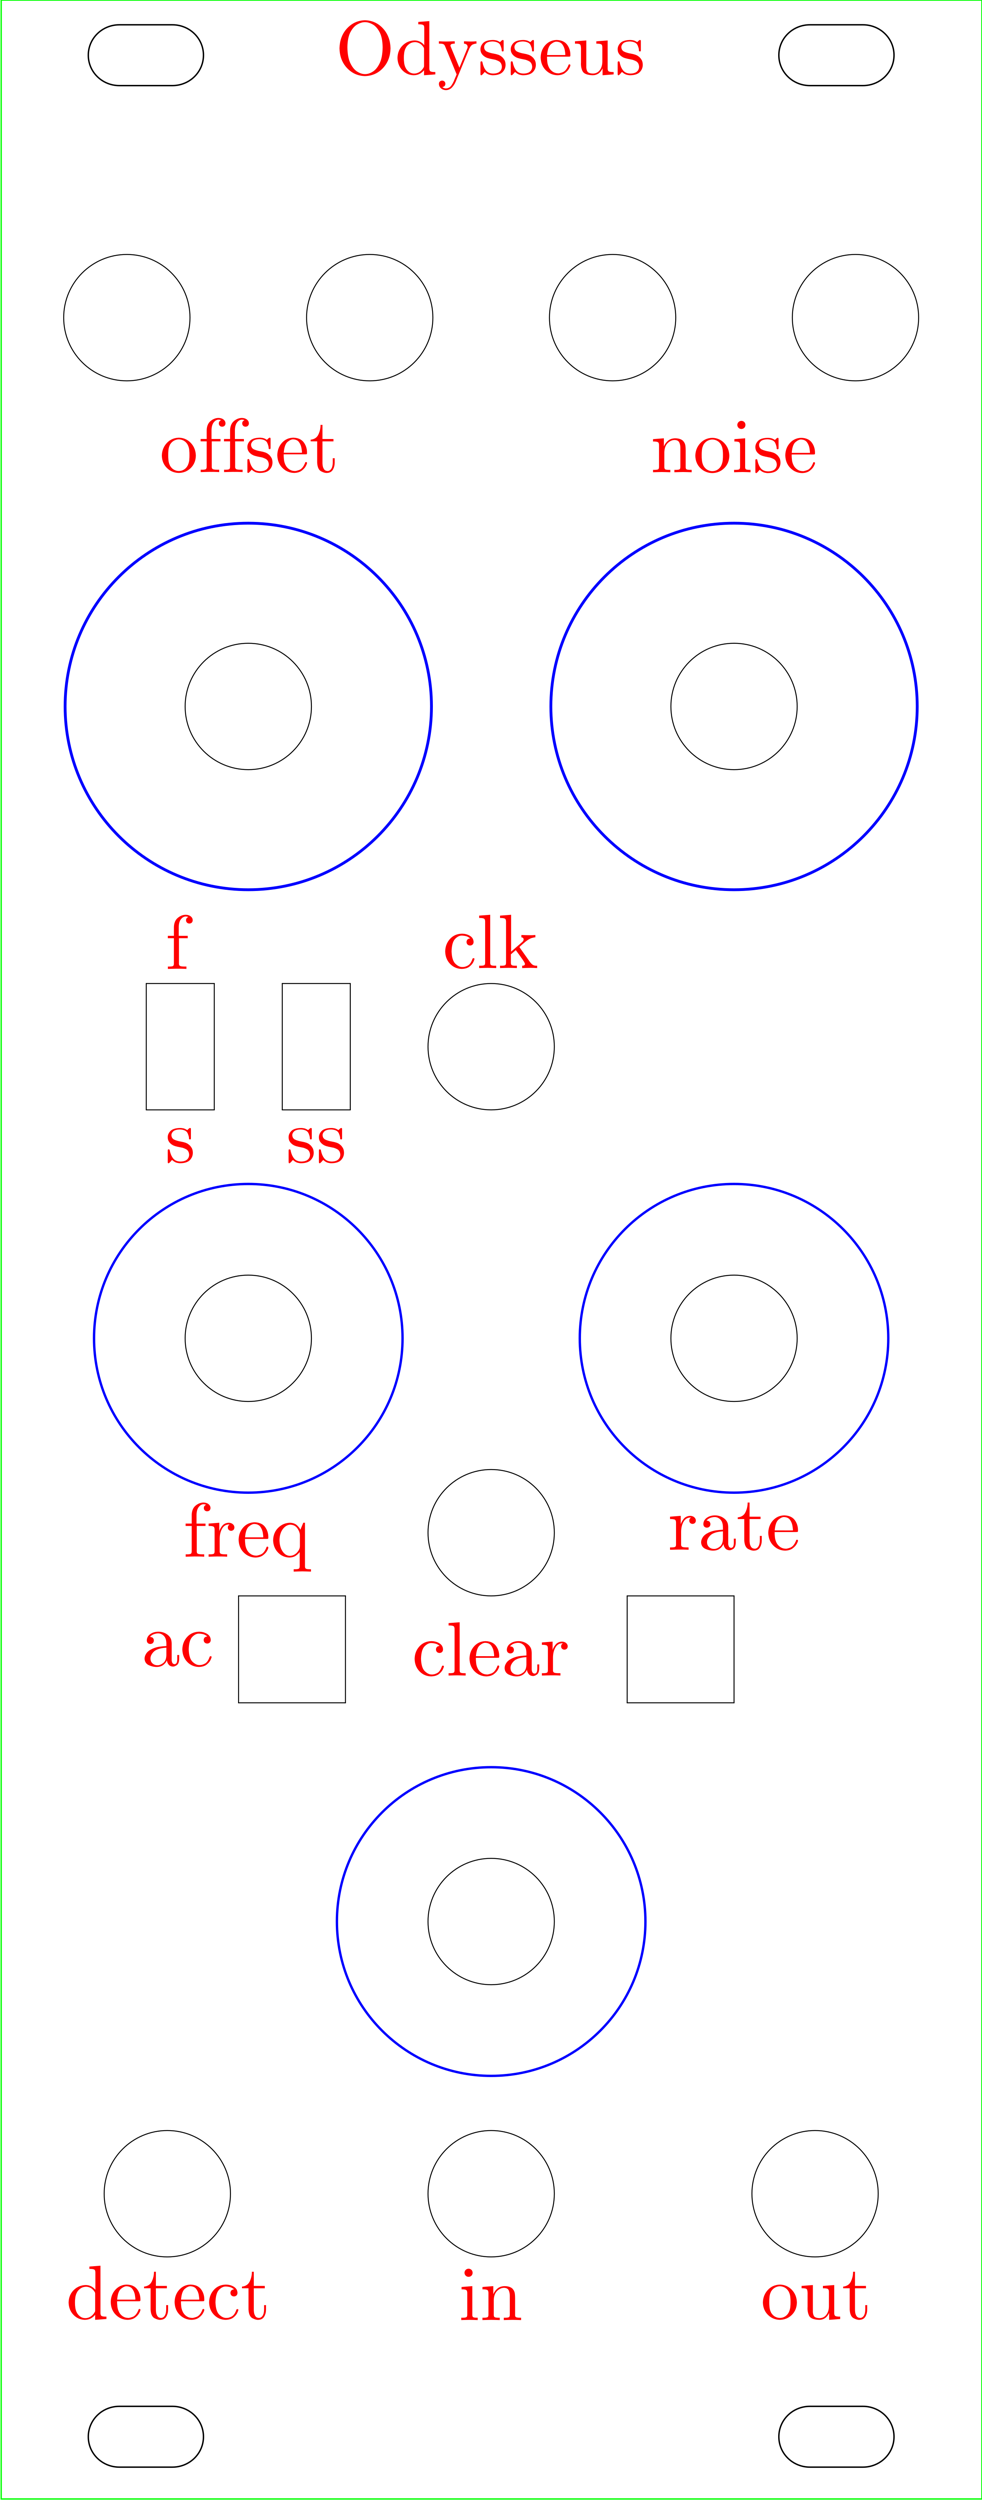 <?xml version="1.0" encoding="UTF-8" standalone="no"?>
<!-- Created with Inkscape (http://www.inkscape.org/) -->

<svg
   xmlns:dc="http://purl.org/dc/elements/1.1/"
   xmlns:cc="http://creativecommons.org/ns#"
   xmlns:rdf="http://www.w3.org/1999/02/22-rdf-syntax-ns#"
   xmlns:svg="http://www.w3.org/2000/svg"
   xmlns="http://www.w3.org/2000/svg"
   xmlns:sodipodi="http://sodipodi.sourceforge.net/DTD/sodipodi-0.dtd"
   xmlns:inkscape="http://www.inkscape.org/namespaces/inkscape"
   width="50.5"
   height="128.5"
   id="svg2"
   version="1.1"
   inkscape:version="0.48.5 r10040"
   sodipodi:docname="panel4x.svg">
  <defs
     id="defs4" />
  <sodipodi:namedview
     id="base"
     pagecolor="#ffffff"
     bordercolor="#666666"
     borderopacity="1.0"
     inkscape:pageopacity="0.0"
     inkscape:pageshadow="2"
     inkscape:zoom="1.37"
     inkscape:cx="61.95667"
     inkscape:cy="210.22163"
     inkscape:document-units="mm"
     inkscape:current-layer="layer1"
     showgrid="false"
     inkscape:window-width="1920"
     inkscape:window-height="996"
     inkscape:window-x="-8"
     inkscape:window-y="-8"
     inkscape:window-maximized="1"
     units="px"
     showguides="true"
     inkscape:guide-bbox="true" />
  <g
     inkscape:label="Layer 1"
     inkscape:groupmode="layer"
     id="layer1"
     transform="translate(0,-923.862)">
    <g
       transform="translate(0,597.047)"
       style="font-size:20px;font-style:normal;font-variant:normal;font-weight:normal;font-stretch:normal;line-height:125%;letter-spacing:0px;word-spacing:0px;fill:#000000;fill-opacity:1;stroke:none;font-family:CMU Serif;-inkscape-font-specification:CMU Serif"
       id="flowRoot4472" />
    <g
       transform="translate(0,597.047)"
       style="font-size:14px;font-style:normal;font-variant:normal;font-weight:normal;font-stretch:normal;line-height:125%;letter-spacing:0px;word-spacing:0px;fill:#000000;fill-opacity:1;stroke:none;font-family:CMU Serif;-inkscape-font-specification:CMU Serif"
       id="text69834" />
    <g
       id="g70106"
       transform="matrix(0.282,0,0,0.282,0.028,755.334)">
      <path
         id="path68774"
         d="m 145.274,841.535 c 0,-6.357 -5.156,-11.514 -11.514,-11.514 -6.362,0 -11.514,5.156 -11.514,11.514 0,6.362 5.151,11.514 11.514,11.514 6.357,0 11.514,-5.151 11.514,-11.514"
         style="fill:none;stroke:#000000;stroke-width:0.177;stroke-linecap:round;stroke-linejoin:miter;stroke-miterlimit:10;stroke-opacity:1"
         inkscape:connector-curvature="0" />
      <path
         id="path68776"
         d="m 56.695,726.378 c 0,-6.362 -5.156,-11.519 -11.518,-11.519 -6.357,0 -11.514,5.156 -11.514,11.519 0,6.357 5.156,11.514 11.514,11.514 6.362,0 11.518,-5.156 11.518,-11.514"
         style="fill:none;stroke:#000000;stroke-width:0.177;stroke-linecap:round;stroke-linejoin:miter;stroke-miterlimit:10;stroke-opacity:1"
         inkscape:connector-curvature="0" />
      <path
         id="path68780"
         d="m 145.274,726.378 c 0,-6.362 -5.156,-11.519 -11.514,-11.519 -6.362,0 -11.514,5.156 -11.514,11.519 0,6.357 5.151,11.514 11.514,11.514 6.357,0 11.514,-5.156 11.514,-11.514"
         style="fill:none;stroke:#000000;stroke-width:0.177;stroke-linecap:round;stroke-linejoin:miter;stroke-miterlimit:10;stroke-opacity:1"
         inkscape:connector-curvature="0" />
      <path
         id="path68782"
         d="m 56.695,841.535 c 0,-6.357 -5.156,-11.514 -11.518,-11.514 -6.357,0 -11.514,5.156 -11.514,11.514 0,6.362 5.156,11.514 11.514,11.514 6.362,0 11.518,-5.151 11.518,-11.514"
         style="fill:none;stroke:#000000;stroke-width:0.177;stroke-linecap:round;stroke-linejoin:miter;stroke-miterlimit:10;stroke-opacity:1"
         inkscape:connector-curvature="0" />
      <path
         id="path68784"
         d="m 100.987,947.833 c 0,-6.357 -5.156,-11.514 -11.519,-11.514 -6.357,0 -11.514,5.156 -11.514,11.514 0,6.362 5.156,11.514 11.514,11.514 6.362,0 11.519,-5.151 11.519,-11.514"
         style="fill:none;stroke:#000000;stroke-width:0.177;stroke-linecap:round;stroke-linejoin:miter;stroke-miterlimit:10;stroke-opacity:1"
         inkscape:connector-curvature="0" />
      <path
         id="path68788"
         d="m 160.05,997.438 c 0,-6.357 -5.151,-11.514 -11.514,-11.514 -6.357,0 -11.514,5.156 -11.514,11.514 0,6.362 5.156,11.519 11.514,11.519 6.362,0 11.514,-5.156 11.514,-11.519"
         style="fill:none;stroke:#000000;stroke-width:0.177;stroke-linecap:round;stroke-linejoin:miter;stroke-miterlimit:10;stroke-opacity:1"
         inkscape:connector-curvature="0" />
      <g
         id="g69905">
        <path
           inkscape:connector-curvature="0"
           style="fill:none;stroke:#000000;stroke-width:0.177;stroke-linecap:round;stroke-linejoin:miter;stroke-miterlimit:10;stroke-opacity:1"
           d="m 34.547,655.509 c 0,-6.357 -5.156,-11.514 -11.514,-11.514 -6.362,0 -11.519,5.156 -11.519,11.514 0,6.362 5.156,11.519 11.519,11.519 6.357,0 11.514,-5.156 11.514,-11.519"
           id="path68786" />
        <path
           inkscape:connector-curvature="0"
           style="fill:none;stroke:#000000;stroke-width:0.177;stroke-linecap:round;stroke-linejoin:miter;stroke-miterlimit:10;stroke-opacity:1"
           d="m 78.839,655.509 c 0,-6.357 -5.156,-11.514 -11.514,-11.514 -6.362,0 -11.519,5.156 -11.519,11.514 0,6.362 5.156,11.519 11.519,11.519 6.357,0 11.514,-5.156 11.514,-11.519"
           id="path68790" />
      </g>
      <g
         id="g69909">
        <path
           inkscape:connector-curvature="0"
           style="fill:none;stroke:#000000;stroke-width:0.177;stroke-linecap:round;stroke-linejoin:miter;stroke-miterlimit:10;stroke-opacity:1"
           d="m 167.423,655.509 c 0,-6.357 -5.156,-11.514 -11.518,-11.514 -6.357,0 -11.514,5.156 -11.514,11.514 0,6.362 5.156,11.519 11.514,11.519 6.362,0 11.518,-5.156 11.518,-11.519"
           id="path68778" />
        <path
           inkscape:connector-curvature="0"
           style="fill:none;stroke:#000000;stroke-width:0.177;stroke-linecap:round;stroke-linejoin:miter;stroke-miterlimit:10;stroke-opacity:1"
           d="m 123.131,655.509 c 0,-6.357 -5.156,-11.514 -11.514,-11.514 -6.362,0 -11.519,5.156 -11.519,11.514 0,6.362 5.156,11.519 11.519,11.519 6.357,0 11.514,-5.156 11.514,-11.519"
           id="path68792" />
      </g>
      <path
         id="path68794"
         d="m 100.987,997.438 c 0,-6.357 -5.156,-11.514 -11.519,-11.514 -6.357,0 -11.514,5.156 -11.514,11.514 0,6.362 5.156,11.519 11.514,11.519 6.362,0 11.519,-5.156 11.519,-11.519"
         style="fill:none;stroke:#000000;stroke-width:0.177;stroke-linecap:round;stroke-linejoin:miter;stroke-miterlimit:10;stroke-opacity:1"
         inkscape:connector-curvature="0" />
      <path
         id="path68796"
         d="m 41.929,997.438 c 0,-6.357 -5.156,-11.514 -11.519,-11.514 -6.357,0 -11.514,5.156 -11.514,11.514 0,6.362 5.156,11.519 11.514,11.519 6.362,0 11.519,-5.156 11.519,-11.519"
         style="fill:none;stroke:#000000;stroke-width:0.177;stroke-linecap:round;stroke-linejoin:miter;stroke-miterlimit:10;stroke-opacity:1"
         inkscape:connector-curvature="0" />
      <path
         id="path68798"
         d="m 100.987,788.385 c 0,-6.357 -5.156,-11.514 -11.519,-11.514 -6.357,0 -11.514,5.156 -11.514,11.514 0,6.362 5.156,11.514 11.514,11.514 6.362,0 11.519,-5.151 11.519,-11.514"
         style="fill:none;stroke:#000000;stroke-width:0.177;stroke-linecap:round;stroke-linejoin:miter;stroke-miterlimit:10;stroke-opacity:1"
         inkscape:connector-curvature="0" />
      <path
         id="path68800"
         d="m 100.987,876.969 c 0,-6.362 -5.156,-11.519 -11.519,-11.519 -6.357,0 -11.514,5.156 -11.514,11.519 0,6.357 5.156,11.514 11.514,11.514 6.362,0 11.519,-5.156 11.519,-11.514"
         style="fill:none;stroke:#000000;stroke-width:0.177;stroke-linecap:round;stroke-linejoin:miter;stroke-miterlimit:10;stroke-opacity:1"
         inkscape:connector-curvature="0" />
      <g
         id="g70028">
        <path
           inkscape:connector-curvature="0"
           style="fill:none;stroke:#000000;stroke-width:0.177;stroke-linecap:round;stroke-linejoin:miter;stroke-miterlimit:10;stroke-opacity:1"
           d="m 26.573,776.871 12.402,0"
           id="path68802" />
        <path
           inkscape:connector-curvature="0"
           style="fill:none;stroke:#000000;stroke-width:0.177;stroke-linecap:round;stroke-linejoin:miter;stroke-miterlimit:10;stroke-opacity:1"
           d="m 38.975,799.899 0,-23.027"
           id="path68804" />
        <path
           inkscape:connector-curvature="0"
           style="fill:none;stroke:#000000;stroke-width:0.177;stroke-linecap:round;stroke-linejoin:miter;stroke-miterlimit:10;stroke-opacity:1"
           d="m 26.573,799.899 12.402,0"
           id="path68806" />
        <path
           inkscape:connector-curvature="0"
           style="fill:none;stroke:#000000;stroke-width:0.177;stroke-linecap:round;stroke-linejoin:miter;stroke-miterlimit:10;stroke-opacity:1"
           d="m 26.573,799.899 0,-23.027"
           id="path68808" />
      </g>
      <g
         id="g70065">
        <path
           inkscape:connector-curvature="0"
           style="fill:none;stroke:#000000;stroke-width:0.177;stroke-linecap:round;stroke-linejoin:miter;stroke-miterlimit:10;stroke-opacity:1"
           d="m 114.273,888.483 19.487,0"
           id="path68810" />
        <path
           inkscape:connector-curvature="0"
           style="fill:none;stroke:#000000;stroke-width:0.177;stroke-linecap:round;stroke-linejoin:miter;stroke-miterlimit:10;stroke-opacity:1"
           d="m 133.761,907.97 0,-19.487"
           id="path68812" />
        <path
           inkscape:connector-curvature="0"
           style="fill:none;stroke:#000000;stroke-width:0.177;stroke-linecap:round;stroke-linejoin:miter;stroke-miterlimit:10;stroke-opacity:1"
           d="m 114.273,907.97 19.487,0"
           id="path68814" />
        <path
           inkscape:connector-curvature="0"
           style="fill:none;stroke:#000000;stroke-width:0.177;stroke-linecap:round;stroke-linejoin:miter;stroke-miterlimit:10;stroke-opacity:1"
           d="m 114.273,907.97 0,-19.487"
           id="path68816" />
      </g>
      <g
         id="g70034">
        <path
           inkscape:connector-curvature="0"
           style="fill:none;stroke:#000000;stroke-width:0.177;stroke-linecap:round;stroke-linejoin:miter;stroke-miterlimit:10;stroke-opacity:1"
           d="m 51.378,776.871 12.402,0"
           id="path68818" />
        <path
           inkscape:connector-curvature="0"
           style="fill:none;stroke:#000000;stroke-width:0.177;stroke-linecap:round;stroke-linejoin:miter;stroke-miterlimit:10;stroke-opacity:1"
           d="m 63.78,799.899 0,-23.027"
           id="path68820" />
        <path
           inkscape:connector-curvature="0"
           style="fill:none;stroke:#000000;stroke-width:0.177;stroke-linecap:round;stroke-linejoin:miter;stroke-miterlimit:10;stroke-opacity:1"
           d="m 51.378,799.899 12.402,0"
           id="path68822" />
        <path
           inkscape:connector-curvature="0"
           style="fill:none;stroke:#000000;stroke-width:0.177;stroke-linecap:round;stroke-linejoin:miter;stroke-miterlimit:10;stroke-opacity:1"
           d="m 51.378,799.899 0,-23.027"
           id="path68824" />
      </g>
      <g
         id="g70071">
        <path
           inkscape:connector-curvature="0"
           style="fill:none;stroke:#000000;stroke-width:0.177;stroke-linecap:round;stroke-linejoin:miter;stroke-miterlimit:10;stroke-opacity:1"
           d="m 43.404,888.483 19.492,0"
           id="path68826" />
        <path
           inkscape:connector-curvature="0"
           style="fill:none;stroke:#000000;stroke-width:0.177;stroke-linecap:round;stroke-linejoin:miter;stroke-miterlimit:10;stroke-opacity:1"
           d="m 62.896,907.97 0,-19.487"
           id="path68828" />
        <path
           inkscape:connector-curvature="0"
           style="fill:none;stroke:#000000;stroke-width:0.177;stroke-linecap:round;stroke-linejoin:miter;stroke-miterlimit:10;stroke-opacity:1"
           d="m 43.404,907.97 19.492,0"
           id="path68830" />
        <path
           inkscape:connector-curvature="0"
           style="fill:none;stroke:#000000;stroke-width:0.177;stroke-linecap:round;stroke-linejoin:miter;stroke-miterlimit:10;stroke-opacity:1"
           d="m 43.404,907.97 0,-19.487"
           id="path68832" />
      </g>
      <path
         style="fill:none;stroke:#000000;stroke-width:0.257"
         d="m 21.672,1036.191 9.664,0 c 3.141,0 5.669,2.471 5.669,5.541 0,3.07 -2.529,5.541 -5.669,5.541 l -9.664,0 c -3.141,0 -5.669,-2.471 -5.669,-5.541 0,-3.07 2.529,-5.541 5.669,-5.541 z"
         id="rect69751" />
      <path
         style="fill:none;stroke:#000000;stroke-width:0.257"
         d="m 21.672,602.136 9.664,0 c 3.141,0 5.669,2.471 5.669,5.541 0,3.07 -2.529,5.541 -5.669,5.541 l -9.664,0 c -3.141,0 -5.669,-2.471 -5.669,-5.541 0,-3.07 2.529,-5.541 5.669,-5.541 z"
         id="rect69751-4" />
      <path
         style="fill:none;stroke:#000000;stroke-width:0.257"
         d="m 147.601,602.136 9.664,0 c 3.141,0 5.669,2.471 5.669,5.541 0,3.07 -2.529,5.541 -5.669,5.541 l -9.664,0 c -3.141,0 -5.669,-2.471 -5.669,-5.541 0,-3.07 2.529,-5.541 5.669,-5.541 z"
         id="rect69751-3" />
      <path
         style="fill:none;stroke:#000000;stroke-width:0.257"
         d="m 147.601,1036.191 9.664,0 c 3.141,0 5.669,2.471 5.669,5.541 0,3.07 -2.529,5.541 -5.669,5.541 l -9.664,0 c -3.141,0 -5.669,-2.471 -5.669,-5.541 0,-3.07 2.529,-5.541 5.669,-5.541 z"
         id="rect69751-8" />
      <g
         style="font-size:14px;font-style:normal;font-variant:normal;font-weight:normal;font-stretch:normal;line-height:125%;letter-spacing:0px;word-spacing:0px;fill:#ff0000;fill-opacity:1;stroke:none;font-family:CMU Serif;-inkscape-font-specification:CMU Serif"
         id="text69809">
        <path
           d="m 61.81,606.431 c 0.038,1.466 0.501,2.667 1.389,3.603 0.888,0.936 1.975,1.42 3.258,1.451 1.309,-0.034 2.404,-0.523 3.286,-1.466 0.882,-0.944 1.34,-2.14 1.375,-3.587 -0.035,-1.463 -0.494,-2.674 -1.375,-3.633 -0.882,-0.959 -1.977,-1.456 -3.286,-1.491 -1.29,0.033 -2.378,0.527 -3.264,1.48 -0.886,0.954 -1.347,2.168 -1.384,3.643 z m 1.442,-0.196 c 0.018,-1.198 0.209,-2.131 0.573,-2.798 0.364,-0.668 0.792,-1.134 1.285,-1.398 0.493,-0.265 0.942,-0.392 1.348,-0.381 0.423,-0.01 0.882,0.12 1.376,0.39 0.494,0.27 0.921,0.739 1.28,1.408 0.359,0.668 0.547,1.595 0.564,2.78 -0.016,1.228 -0.197,2.2 -0.545,2.916 -0.348,0.715 -0.767,1.225 -1.257,1.528 -0.491,0.303 -0.959,0.451 -1.404,0.442 -0.463,0.007 -0.94,-0.144 -1.432,-0.455 -0.492,-0.31 -0.909,-0.824 -1.252,-1.54 -0.343,-0.717 -0.521,-1.68 -0.536,-2.891 z"
           style=""
           id="path71154" />
        <path
           d="m 72.385,608.167 c 0.024,0.91 0.319,1.659 0.885,2.249 0.566,0.589 1.261,0.895 2.082,0.915 0.448,-0.011 0.829,-0.108 1.143,-0.294 0.314,-0.185 0.558,-0.395 0.733,-0.63 l 0,0.924 2.058,-0.154 0,-0.434 c -0.474,0.01 -0.779,-0.035 -0.913,-0.135 -0.135,-0.1 -0.194,-0.316 -0.178,-0.649 l 0,-8.498 -2.016,0.154 0,0.434 c 0.474,-0.01 0.779,0.035 0.913,0.135 0.135,0.1 0.194,0.316 0.178,0.649 l 0,3.024 c -0.204,-0.257 -0.454,-0.464 -0.751,-0.623 -0.297,-0.159 -0.634,-0.24 -1.013,-0.245 -0.853,0.019 -1.58,0.323 -2.18,0.912 -0.601,0.588 -0.915,1.344 -0.941,2.266 z m 1.162,0.014 c -0.007,-0.27 0.014,-0.587 0.065,-0.952 0.05,-0.365 0.174,-0.71 0.369,-1.036 0.147,-0.227 0.353,-0.431 0.618,-0.611 0.265,-0.18 0.586,-0.275 0.964,-0.285 0.25,-0.004 0.509,0.057 0.777,0.184 0.268,0.127 0.513,0.346 0.735,0.656 0.074,0.11 0.119,0.195 0.135,0.254 0.016,0.059 0.022,0.147 0.019,0.264 l 0,2.87 c 0.003,0.117 -0.003,0.205 -0.019,0.264 -0.016,0.059 -0.061,0.144 -0.135,0.254 -0.215,0.335 -0.468,0.582 -0.758,0.742 -0.29,0.16 -0.588,0.239 -0.894,0.238 -0.316,-0.004 -0.598,-0.087 -0.845,-0.248 -0.248,-0.162 -0.456,-0.377 -0.625,-0.647 -0.176,-0.296 -0.289,-0.621 -0.339,-0.973 -0.05,-0.352 -0.072,-0.677 -0.067,-0.973 z"
           style=""
           id="path71156" />
        <path
           d="m 79.941,612.913 c 0.01,0.323 0.137,0.591 0.381,0.803 0.244,0.213 0.547,0.323 0.906,0.331 0.44,-0.017 0.806,-0.183 1.101,-0.499 0.294,-0.316 0.525,-0.682 0.691,-1.097 l 2.464,-5.978 c 0.199,-0.423 0.434,-0.683 0.703,-0.779 0.269,-0.096 0.469,-0.135 0.598,-0.117 l 0,-0.434 c -0.165,0.014 -0.34,0.025 -0.525,0.032 -0.186,0.007 -0.361,0.011 -0.525,0.011 -0.142,-8.7e-4 -0.338,-0.006 -0.588,-0.016 -0.25,-0.01 -0.46,-0.018 -0.63,-0.026 l 0,0.434 c 0.217,0.009 0.381,0.068 0.492,0.175 0.111,0.107 0.166,0.25 0.166,0.427 8.69e-4,0.065 -0.004,0.117 -0.016,0.157 -0.011,0.04 -0.034,0.1 -0.068,0.178 l -1.414,3.444 -1.554,-3.766 c -0.028,-0.068 -0.049,-0.121 -0.063,-0.158 -0.014,-0.037 -0.021,-0.068 -0.021,-0.095 0.016,-0.174 0.113,-0.281 0.292,-0.319 0.179,-0.038 0.343,-0.053 0.492,-0.045 l 0,-0.434 c -0.208,0.008 -0.478,0.017 -0.81,0.026 -0.332,0.01 -0.571,0.015 -0.716,0.016 -0.196,0 -0.417,-0.004 -0.663,-0.011 -0.246,-0.007 -0.478,-0.018 -0.695,-0.032 l 0,0.434 c 0.329,-0.01 0.577,0.01 0.745,0.061 0.168,0.051 0.297,0.194 0.388,0.429 l 2.1,5.11 c -0.04,0.103 -0.097,0.24 -0.17,0.413 -0.073,0.173 -0.133,0.31 -0.18,0.413 -0.145,0.409 -0.338,0.795 -0.577,1.157 -0.24,0.362 -0.579,0.555 -1.018,0.579 -0.041,0.005 -0.127,-0.005 -0.255,-0.032 -0.129,-0.026 -0.263,-0.1 -0.402,-0.221 0.213,-0.035 0.358,-0.112 0.436,-0.231 0.078,-0.119 0.115,-0.238 0.11,-0.357 -0.004,-0.184 -0.062,-0.327 -0.173,-0.43 -0.111,-0.103 -0.249,-0.156 -0.415,-0.157 -0.147,-0.001 -0.28,0.047 -0.399,0.143 -0.119,0.097 -0.182,0.25 -0.189,0.459 z"
           style=""
           id="path71158" />
        <path
           d="m 87.519,610.995 c -0.003,0.118 0.003,0.204 0.019,0.257 0.016,0.053 0.061,0.08 0.135,0.079 0.029,0.005 0.062,-0.008 0.101,-0.04 0.039,-0.032 0.122,-0.112 0.248,-0.24 0.008,-0.009 0.027,-0.033 0.056,-0.072 0.029,-0.039 0.104,-0.122 0.224,-0.25 0.315,0.282 0.612,0.456 0.891,0.521 0.279,0.065 0.495,0.092 0.649,0.081 0.798,-0.018 1.375,-0.216 1.731,-0.595 0.356,-0.379 0.53,-0.829 0.523,-1.351 -0.014,-0.37 -0.091,-0.663 -0.231,-0.88 -0.14,-0.217 -0.259,-0.367 -0.357,-0.45 -0.232,-0.217 -0.482,-0.371 -0.751,-0.462 -0.269,-0.091 -0.55,-0.161 -0.845,-0.21 -0.415,-0.064 -0.8,-0.174 -1.155,-0.327 -0.355,-0.154 -0.544,-0.427 -0.567,-0.821 -0.01,-0.259 0.101,-0.497 0.332,-0.716 0.232,-0.218 0.643,-0.335 1.235,-0.348 0.74,0.043 1.202,0.272 1.386,0.684 0.184,0.413 0.268,0.749 0.252,1.01 0.011,0.06 0.038,0.097 0.079,0.11 0.041,0.013 0.071,0.018 0.089,0.016 0.087,0.003 0.14,-0.02 0.159,-0.068 0.019,-0.048 0.027,-0.137 0.023,-0.268 l 0,-1.414 c 0.003,-0.118 -0.003,-0.204 -0.019,-0.257 -0.016,-0.053 -0.061,-0.08 -0.135,-0.079 -0.031,-0.003 -0.064,0.004 -0.098,0.021 -0.034,0.018 -0.095,0.067 -0.182,0.147 -0.025,0.031 -0.063,0.07 -0.114,0.117 -0.051,0.047 -0.092,0.083 -0.124,0.107 -0.274,-0.188 -0.534,-0.302 -0.779,-0.343 -0.245,-0.041 -0.424,-0.057 -0.537,-0.049 -0.841,0.023 -1.427,0.212 -1.76,0.567 -0.333,0.355 -0.493,0.74 -0.479,1.155 0.002,0.245 0.055,0.466 0.159,0.663 0.105,0.197 0.252,0.373 0.443,0.527 0.21,0.174 0.448,0.302 0.714,0.385 0.266,0.083 0.644,0.169 1.134,0.259 0.195,0.015 0.477,0.111 0.843,0.287 0.367,0.176 0.571,0.51 0.612,1.001 0.002,0.365 -0.125,0.667 -0.381,0.905 -0.257,0.238 -0.657,0.361 -1.2,0.369 -0.579,-0.008 -1.017,-0.191 -1.314,-0.548 -0.297,-0.357 -0.508,-0.837 -0.632,-1.44 -0.018,-0.089 -0.038,-0.152 -0.061,-0.187 -0.023,-0.035 -0.068,-0.052 -0.135,-0.051 -0.087,-0.001 -0.14,0.026 -0.159,0.081 -0.019,0.055 -0.027,0.145 -0.023,0.27 z"
           style=""
           id="path71160" />
        <path
           d="m 93.043,610.995 c -0.003,0.118 0.003,0.204 0.019,0.257 0.016,0.053 0.061,0.08 0.135,0.079 0.029,0.005 0.062,-0.008 0.101,-0.04 0.039,-0.032 0.122,-0.112 0.248,-0.24 0.008,-0.009 0.027,-0.033 0.056,-0.072 0.029,-0.039 0.104,-0.122 0.224,-0.25 0.315,0.282 0.612,0.456 0.891,0.521 0.279,0.065 0.495,0.092 0.649,0.081 0.798,-0.018 1.375,-0.216 1.731,-0.595 0.356,-0.379 0.53,-0.829 0.523,-1.351 -0.014,-0.37 -0.091,-0.663 -0.231,-0.88 -0.14,-0.217 -0.259,-0.367 -0.357,-0.45 -0.232,-0.217 -0.482,-0.371 -0.751,-0.462 -0.269,-0.091 -0.55,-0.161 -0.845,-0.21 -0.415,-0.064 -0.8,-0.174 -1.155,-0.327 -0.355,-0.154 -0.544,-0.427 -0.567,-0.821 -0.01,-0.259 0.101,-0.497 0.332,-0.716 0.232,-0.218 0.643,-0.335 1.235,-0.348 0.74,0.043 1.202,0.272 1.386,0.684 0.184,0.413 0.268,0.749 0.252,1.01 0.011,0.06 0.038,0.097 0.079,0.11 0.041,0.013 0.071,0.018 0.089,0.016 0.087,0.003 0.14,-0.02 0.159,-0.068 0.019,-0.048 0.027,-0.137 0.023,-0.268 l 0,-1.414 c 0.003,-0.118 -0.003,-0.204 -0.019,-0.257 -0.016,-0.053 -0.061,-0.08 -0.135,-0.079 -0.031,-0.003 -0.064,0.004 -0.098,0.021 -0.034,0.018 -0.095,0.067 -0.182,0.147 -0.025,0.031 -0.063,0.07 -0.114,0.117 -0.051,0.047 -0.092,0.083 -0.124,0.107 -0.274,-0.188 -0.534,-0.302 -0.779,-0.343 -0.245,-0.041 -0.424,-0.057 -0.537,-0.049 -0.841,0.023 -1.427,0.212 -1.76,0.567 -0.333,0.355 -0.493,0.74 -0.479,1.155 0.002,0.245 0.055,0.466 0.159,0.663 0.105,0.197 0.252,0.373 0.443,0.527 0.21,0.174 0.448,0.302 0.714,0.385 0.266,0.083 0.644,0.169 1.134,0.259 0.195,0.015 0.477,0.111 0.843,0.287 0.367,0.176 0.571,0.51 0.612,1.001 0.002,0.365 -0.125,0.667 -0.381,0.905 -0.257,0.238 -0.657,0.361 -1.2,0.369 -0.579,-0.008 -1.017,-0.191 -1.314,-0.548 -0.297,-0.357 -0.508,-0.837 -0.632,-1.44 -0.018,-0.089 -0.038,-0.152 -0.061,-0.187 -0.023,-0.035 -0.068,-0.052 -0.135,-0.051 -0.087,-0.001 -0.14,0.026 -0.159,0.081 -0.019,0.055 -0.027,0.145 -0.023,0.27 z"
           style=""
           id="path71162" />
        <path
           d="m 98.496,608.097 c 0.028,0.955 0.34,1.729 0.936,2.32 0.596,0.591 1.311,0.896 2.144,0.913 0.567,-0.018 1.022,-0.155 1.365,-0.413 0.344,-0.258 0.592,-0.53 0.746,-0.817 0.154,-0.287 0.229,-0.484 0.227,-0.59 -0.003,-0.068 -0.025,-0.114 -0.065,-0.137 -0.04,-0.023 -0.079,-0.033 -0.117,-0.032 -0.061,0.001 -0.104,0.02 -0.128,0.056 -0.024,0.036 -0.042,0.083 -0.054,0.14 -0.284,0.691 -0.643,1.112 -1.076,1.262 -0.433,0.15 -0.704,0.21 -0.814,0.18 -0.352,-0.007 -0.663,-0.098 -0.933,-0.275 -0.27,-0.176 -0.486,-0.398 -0.649,-0.663 -0.201,-0.35 -0.324,-0.721 -0.368,-1.113 -0.044,-0.392 -0.061,-0.721 -0.052,-0.987 l 3.906,0 c 0.149,0.006 0.246,-0.006 0.29,-0.037 0.044,-0.031 0.064,-0.116 0.059,-0.257 0.005,-0.721 -0.194,-1.351 -0.597,-1.892 -0.403,-0.54 -1.039,-0.825 -1.909,-0.852 -0.832,0.024 -1.52,0.337 -2.065,0.94 -0.545,0.603 -0.827,1.354 -0.847,2.252 z m 1.176,-0.448 c 0.079,-1.014 0.32,-1.681 0.721,-2 0.401,-0.319 0.74,-0.465 1.015,-0.436 0.473,0.02 0.824,0.19 1.051,0.51 0.227,0.32 0.374,0.671 0.441,1.052 0.067,0.381 0.097,0.672 0.09,0.874 z"
           style=""
           id="path71164" />
        <path
           d="m 104.759,605.577 c 0.523,-0.024 0.842,0.035 0.955,0.177 0.114,0.142 0.159,0.512 0.137,1.111 l 0,2.1 c -0.044,0.576 0.044,1.107 0.266,1.592 0.222,0.485 0.842,0.743 1.862,0.773 0.393,0.002 0.741,-0.1 1.045,-0.304 0.304,-0.205 0.557,-0.523 0.761,-0.955 l 0,1.26 2.016,-0.154 0,-0.434 c -0.474,0.01 -0.779,-0.035 -0.913,-0.135 -0.135,-0.1 -0.194,-0.316 -0.178,-0.649 l 0,-4.97 -2.058,0.154 0,0.434 c 0.474,-0.01 0.779,0.035 0.913,0.135 0.135,0.1 0.194,0.316 0.178,0.649 l 0,2.492 c -0.007,0.623 -0.161,1.137 -0.464,1.542 -0.302,0.405 -0.713,0.614 -1.23,0.628 -0.566,-0.012 -0.918,-0.152 -1.057,-0.42 -0.139,-0.268 -0.197,-0.59 -0.175,-0.966 l 0,-4.648 -2.058,0.154 z"
           style=""
           id="path71166" />
        <path
           d="m 112.539,610.995 c -0.003,0.118 0.003,0.204 0.019,0.257 0.016,0.053 0.061,0.08 0.135,0.079 0.029,0.005 0.062,-0.008 0.102,-0.04 0.039,-0.032 0.122,-0.112 0.248,-0.24 0.008,-0.009 0.027,-0.033 0.056,-0.072 0.029,-0.039 0.104,-0.122 0.224,-0.25 0.315,0.282 0.612,0.456 0.891,0.521 0.279,0.065 0.495,0.092 0.649,0.081 0.798,-0.018 1.375,-0.216 1.731,-0.595 0.356,-0.379 0.53,-0.829 0.523,-1.351 -0.014,-0.37 -0.091,-0.663 -0.231,-0.88 -0.14,-0.217 -0.259,-0.367 -0.357,-0.45 -0.232,-0.217 -0.482,-0.371 -0.751,-0.462 -0.269,-0.091 -0.55,-0.161 -0.845,-0.21 -0.415,-0.064 -0.8,-0.174 -1.155,-0.327 -0.355,-0.154 -0.544,-0.427 -0.567,-0.821 -0.01,-0.259 0.101,-0.497 0.333,-0.716 0.232,-0.218 0.643,-0.335 1.235,-0.348 0.74,0.043 1.202,0.272 1.386,0.684 0.184,0.413 0.268,0.749 0.252,1.01 0.011,0.06 0.038,0.097 0.079,0.11 0.041,0.013 0.071,0.018 0.089,0.016 0.087,0.003 0.14,-0.02 0.159,-0.068 0.019,-0.048 0.026,-0.137 0.023,-0.268 l 0,-1.414 c 0.003,-0.118 -0.003,-0.204 -0.019,-0.257 -0.016,-0.053 -0.061,-0.08 -0.135,-0.079 -0.031,-0.003 -0.064,0.004 -0.098,0.021 -0.034,0.018 -0.095,0.067 -0.182,0.147 -0.025,0.031 -0.063,0.07 -0.114,0.117 -0.051,0.047 -0.092,0.083 -0.124,0.107 -0.274,-0.188 -0.534,-0.302 -0.779,-0.343 -0.245,-0.041 -0.424,-0.057 -0.537,-0.049 -0.841,0.023 -1.427,0.212 -1.76,0.567 -0.333,0.355 -0.493,0.74 -0.479,1.155 0.001,0.245 0.054,0.466 0.159,0.663 0.105,0.197 0.252,0.373 0.443,0.527 0.21,0.174 0.448,0.302 0.714,0.385 0.266,0.083 0.644,0.169 1.134,0.259 0.195,0.015 0.477,0.111 0.843,0.287 0.367,0.176 0.571,0.51 0.612,1.001 0.002,0.365 -0.125,0.667 -0.381,0.905 -0.257,0.238 -0.657,0.361 -1.2,0.369 -0.579,-0.008 -1.017,-0.191 -1.314,-0.548 -0.297,-0.357 -0.508,-0.837 -0.632,-1.44 -0.018,-0.089 -0.038,-0.152 -0.061,-0.187 -0.023,-0.035 -0.068,-0.052 -0.135,-0.051 -0.087,-0.001 -0.14,0.026 -0.159,0.081 -0.019,0.055 -0.026,0.145 -0.023,0.27 z"
           style=""
           id="path71168" />
      </g>
      <g
         style="font-size:14px;font-style:normal;font-variant:normal;font-weight:normal;font-stretch:normal;line-height:125%;letter-spacing:0px;word-spacing:0px;fill:#ff0000;fill-opacity:1;stroke:none;font-family:CMU Serif;-inkscape-font-specification:CMU Serif"
         id="text69809-0">
        <path
           d="m 29.414,680.665 c 0.027,0.921 0.337,1.672 0.933,2.252 0.595,0.58 1.316,0.879 2.161,0.898 0.871,-0.02 1.6,-0.323 2.189,-0.908 0.589,-0.585 0.895,-1.333 0.919,-2.242 -0.023,-0.92 -0.327,-1.69 -0.912,-2.31 -0.585,-0.619 -1.312,-0.941 -2.182,-0.966 -0.895,0.027 -1.632,0.354 -2.21,0.982 -0.578,0.627 -0.878,1.392 -0.898,2.294 z m 1.162,-0.112 c -0.007,-0.28 0.007,-0.591 0.042,-0.933 0.035,-0.342 0.133,-0.67 0.294,-0.985 0.197,-0.321 0.44,-0.558 0.73,-0.71 0.29,-0.153 0.578,-0.229 0.866,-0.228 0.313,3e-4 0.608,0.077 0.885,0.229 0.278,0.153 0.51,0.379 0.696,0.681 0.174,0.311 0.281,0.644 0.318,0.999 0.038,0.355 0.053,0.671 0.045,0.947 0.006,0.26 -0.006,0.559 -0.038,0.896 -0.032,0.337 -0.122,0.664 -0.269,0.98 -0.159,0.319 -0.38,0.57 -0.665,0.754 -0.285,0.184 -0.604,0.278 -0.959,0.282 -0.306,0.001 -0.6,-0.075 -0.882,-0.228 -0.282,-0.153 -0.52,-0.39 -0.714,-0.71 -0.168,-0.32 -0.27,-0.663 -0.306,-1.029 -0.036,-0.366 -0.051,-0.681 -0.044,-0.945 z"
           style=""
           id="path71171" />
        <path
           d="m 36.484,678.061 1.106,0 0,4.536 c 0.013,0.302 -0.052,0.486 -0.194,0.551 -0.143,0.066 -0.442,0.092 -0.898,0.079 l 0,0.434 c 0.281,-0.008 0.566,-0.017 0.856,-0.026 0.29,-0.01 0.536,-0.015 0.74,-0.016 0.284,-8.8e-4 0.58,8.7e-4 0.889,0.005 0.309,0.004 0.605,0.017 0.889,0.037 l 0,-0.434 -0.294,0 c -0.498,0.004 -0.804,-0.043 -0.92,-0.14 -0.116,-0.097 -0.164,-0.27 -0.143,-0.518 l 0,-4.508 1.596,0 0,-0.434 -1.638,0 0,-1.624 c 0.015,-0.618 0.153,-1.09 0.413,-1.414 0.26,-0.324 0.552,-0.488 0.875,-0.49 0.025,-0.002 0.08,0.002 0.168,0.012 0.087,0.01 0.185,0.039 0.294,0.086 -0.091,0.027 -0.182,0.088 -0.273,0.184 -0.091,0.095 -0.14,0.23 -0.147,0.404 0.002,0.166 0.055,0.307 0.159,0.422 0.105,0.115 0.252,0.175 0.443,0.18 0.203,-0.005 0.357,-0.065 0.46,-0.182 0.104,-0.117 0.155,-0.261 0.156,-0.434 -0.006,-0.267 -0.123,-0.496 -0.352,-0.684 -0.228,-0.189 -0.531,-0.287 -0.908,-0.296 -0.519,10e-6 -1.003,0.186 -1.452,0.556 -0.449,0.371 -0.688,0.927 -0.717,1.669 l 0,1.61 -1.106,0 z"
           style=""
           id="path71173" />
        <path
           d="m 40.75,678.061 1.106,0 0,4.536 c 0.013,0.302 -0.052,0.486 -0.194,0.551 -0.143,0.066 -0.442,0.092 -0.898,0.079 l 0,0.434 c 0.281,-0.008 0.566,-0.017 0.856,-0.026 0.29,-0.01 0.536,-0.015 0.74,-0.016 0.284,-8.8e-4 0.58,8.7e-4 0.889,0.005 0.309,0.004 0.605,0.017 0.889,0.037 l 0,-0.434 -0.294,0 c -0.498,0.004 -0.804,-0.043 -0.92,-0.14 -0.116,-0.097 -0.164,-0.27 -0.143,-0.518 l 0,-4.508 1.596,0 0,-0.434 -1.638,0 0,-1.624 c 0.015,-0.618 0.153,-1.09 0.413,-1.414 0.26,-0.324 0.552,-0.488 0.875,-0.49 0.025,-0.002 0.08,0.002 0.168,0.012 0.087,0.01 0.185,0.039 0.294,0.086 -0.091,0.027 -0.182,0.088 -0.273,0.184 -0.091,0.095 -0.14,0.23 -0.147,0.404 0.002,0.166 0.055,0.307 0.159,0.422 0.105,0.115 0.252,0.175 0.443,0.18 0.203,-0.005 0.357,-0.065 0.46,-0.182 0.104,-0.117 0.155,-0.261 0.156,-0.434 -0.006,-0.267 -0.123,-0.496 -0.352,-0.684 -0.228,-0.189 -0.531,-0.287 -0.908,-0.296 -0.519,10e-6 -1.003,0.186 -1.452,0.556 -0.449,0.371 -0.688,0.927 -0.717,1.669 l 0,1.61 -1.106,0 z"
           style=""
           id="path71175" />
        <path
           d="m 45.016,683.479 c -0.003,0.118 0.003,0.204 0.019,0.257 0.016,0.053 0.061,0.08 0.135,0.079 0.029,0.005 0.062,-0.008 0.101,-0.04 0.039,-0.032 0.122,-0.112 0.248,-0.24 0.008,-0.009 0.027,-0.033 0.056,-0.072 0.029,-0.039 0.104,-0.122 0.224,-0.25 0.315,0.282 0.612,0.456 0.891,0.521 0.279,0.065 0.495,0.092 0.649,0.081 0.798,-0.018 1.375,-0.216 1.731,-0.595 0.356,-0.379 0.53,-0.829 0.523,-1.351 -0.014,-0.37 -0.091,-0.663 -0.231,-0.88 -0.14,-0.217 -0.259,-0.367 -0.357,-0.45 -0.232,-0.217 -0.482,-0.371 -0.751,-0.462 -0.269,-0.091 -0.55,-0.161 -0.845,-0.21 -0.415,-0.065 -0.8,-0.174 -1.155,-0.327 -0.355,-0.154 -0.544,-0.427 -0.567,-0.821 -0.01,-0.259 0.101,-0.497 0.332,-0.716 0.232,-0.218 0.643,-0.335 1.235,-0.348 0.74,0.043 1.202,0.272 1.386,0.684 0.184,0.413 0.268,0.749 0.252,1.01 0.011,0.06 0.038,0.097 0.079,0.11 0.041,0.013 0.071,0.018 0.089,0.016 0.087,0.003 0.14,-0.02 0.159,-0.068 0.019,-0.048 0.027,-0.137 0.023,-0.268 l 0,-1.414 c 0.003,-0.118 -0.003,-0.204 -0.019,-0.257 -0.016,-0.053 -0.061,-0.08 -0.135,-0.079 -0.031,-0.004 -0.064,0.003 -0.098,0.021 -0.034,0.018 -0.095,0.067 -0.182,0.147 -0.025,0.031 -0.063,0.07 -0.114,0.117 -0.051,0.047 -0.092,0.083 -0.124,0.107 -0.274,-0.188 -0.534,-0.302 -0.779,-0.343 -0.245,-0.041 -0.424,-0.057 -0.537,-0.049 -0.841,0.023 -1.427,0.212 -1.76,0.567 -0.333,0.355 -0.493,0.74 -0.479,1.155 0.002,0.245 0.055,0.466 0.159,0.663 0.105,0.197 0.252,0.373 0.443,0.527 0.21,0.174 0.448,0.302 0.714,0.385 0.266,0.083 0.644,0.169 1.134,0.259 0.195,0.015 0.477,0.111 0.843,0.287 0.367,0.176 0.571,0.51 0.612,1.001 0.002,0.365 -0.125,0.667 -0.381,0.905 -0.257,0.238 -0.657,0.361 -1.2,0.369 -0.579,-0.008 -1.017,-0.191 -1.314,-0.548 -0.297,-0.357 -0.508,-0.837 -0.632,-1.44 -0.018,-0.089 -0.038,-0.152 -0.061,-0.187 -0.023,-0.035 -0.068,-0.052 -0.135,-0.051 -0.087,-0.001 -0.14,0.026 -0.159,0.081 -0.019,0.055 -0.027,0.145 -0.023,0.269 z"
           style=""
           id="path71177" />
        <path
           d="m 50.469,680.581 c 0.028,0.955 0.34,1.729 0.936,2.32 0.596,0.591 1.311,0.896 2.144,0.913 0.567,-0.018 1.022,-0.155 1.365,-0.413 0.344,-0.258 0.592,-0.53 0.746,-0.817 0.154,-0.287 0.229,-0.484 0.227,-0.59 -0.003,-0.068 -0.025,-0.114 -0.065,-0.137 -0.04,-0.023 -0.079,-0.033 -0.117,-0.032 -0.061,0.001 -0.104,0.02 -0.128,0.056 -0.024,0.036 -0.042,0.083 -0.054,0.14 -0.284,0.691 -0.643,1.112 -1.076,1.262 -0.433,0.15 -0.704,0.21 -0.814,0.18 -0.352,-0.007 -0.663,-0.098 -0.933,-0.275 -0.27,-0.176 -0.486,-0.398 -0.649,-0.663 -0.201,-0.35 -0.324,-0.721 -0.367,-1.113 -0.044,-0.392 -0.061,-0.721 -0.052,-0.987 l 3.906,0 c 0.149,0.006 0.246,-0.006 0.29,-0.037 0.044,-0.031 0.064,-0.116 0.059,-0.257 0.005,-0.721 -0.194,-1.351 -0.597,-1.892 -0.403,-0.54 -1.039,-0.825 -1.909,-0.852 -0.832,0.024 -1.52,0.337 -2.065,0.94 -0.545,0.603 -0.827,1.354 -0.847,2.252 z m 1.176,-0.448 c 0.079,-1.014 0.32,-1.681 0.721,-2 0.401,-0.319 0.74,-0.465 1.015,-0.436 0.473,0.02 0.824,0.19 1.051,0.51 0.227,0.32 0.374,0.671 0.441,1.052 0.067,0.381 0.097,0.672 0.09,0.874 z"
           style=""
           id="path71179" />
        <path
           d="m 56.55,678.061 1.19,0 0,3.864 c 0.044,0.832 0.282,1.362 0.714,1.591 0.432,0.228 0.796,0.328 1.092,0.299 0.493,-0.023 0.848,-0.226 1.066,-0.609 0.218,-0.383 0.325,-0.81 0.32,-1.281 l 0,-0.798 -0.35,0 0,0.77 c -0.007,0.519 -0.098,0.909 -0.275,1.172 -0.176,0.263 -0.398,0.395 -0.663,0.396 -0.307,-0.014 -0.527,-0.127 -0.66,-0.339 -0.133,-0.212 -0.214,-0.437 -0.243,-0.675 -0.029,-0.238 -0.041,-0.404 -0.035,-0.498 l 0,-3.892 2.002,0 0,-0.434 -2.002,0 0,-2.576 -0.35,0 c 0.004,0.611 -0.127,1.198 -0.394,1.76 -0.267,0.562 -0.738,0.876 -1.412,0.941 z"
           style=""
           id="path71181" />
      </g>
      <g
         style="font-size:14px;font-style:normal;font-variant:normal;font-weight:normal;font-stretch:normal;line-height:125%;letter-spacing:0px;word-spacing:0px;fill:#ff0000;fill-opacity:1;stroke:none;font-family:CMU Serif;-inkscape-font-specification:CMU Serif"
         id="text69838">
        <path
           d="m 118.99,683.687 c 0.257,-0.008 0.534,-0.017 0.833,-0.026 0.299,-0.01 0.548,-0.015 0.749,-0.016 0.195,8.7e-4 0.442,0.006 0.742,0.016 0.3,0.01 0.575,0.018 0.826,0.026 l 0,-0.434 c -0.456,0.013 -0.755,-0.013 -0.898,-0.079 -0.143,-0.066 -0.207,-0.249 -0.194,-0.551 l 0,-2.576 c 0.023,-0.73 0.226,-1.286 0.609,-1.666 0.383,-0.38 0.81,-0.572 1.281,-0.574 0.429,0.015 0.712,0.174 0.849,0.478 0.137,0.304 0.199,0.662 0.187,1.076 l 0,3.262 c 0.013,0.302 -0.052,0.486 -0.194,0.551 -0.143,0.066 -0.442,0.092 -0.898,0.079 l 0,0.434 c 0.257,-0.008 0.534,-0.017 0.833,-0.026 0.299,-0.01 0.548,-0.015 0.749,-0.016 0.195,8.7e-4 0.442,0.006 0.742,0.016 0.3,0.01 0.575,0.018 0.826,0.026 l 0,-0.434 c -0.363,0.009 -0.634,-0.009 -0.814,-0.052 -0.179,-0.044 -0.272,-0.166 -0.278,-0.367 l 0,-2.674 c 0.009,-0.584 -0.009,-1.029 -0.054,-1.333 -0.045,-0.304 -0.172,-0.574 -0.38,-0.808 -0.096,-0.126 -0.264,-0.242 -0.504,-0.348 -0.24,-0.106 -0.562,-0.163 -0.966,-0.17 -0.509,0.007 -0.933,0.144 -1.272,0.409 -0.339,0.266 -0.606,0.62 -0.8,1.06 l 0,-1.47 -1.974,0.154 0,0.434 c 0.474,-0.01 0.779,0.035 0.913,0.135 0.135,0.1 0.194,0.316 0.178,0.649 l 0,3.752 c 0.013,0.302 -0.052,0.486 -0.194,0.551 -0.143,0.066 -0.442,0.092 -0.898,0.079 z"
           style=""
           id="path71184" />
        <path
           d="m 126.7,680.691 c 0.026,0.921 0.337,1.672 0.933,2.252 0.595,0.58 1.316,0.879 2.161,0.898 0.871,-0.02 1.6,-0.323 2.189,-0.908 0.589,-0.585 0.895,-1.333 0.919,-2.242 -0.023,-0.92 -0.327,-1.69 -0.912,-2.31 -0.585,-0.619 -1.312,-0.941 -2.182,-0.966 -0.895,0.027 -1.632,0.354 -2.21,0.982 -0.578,0.627 -0.878,1.392 -0.898,2.294 z m 1.162,-0.112 c -0.007,-0.28 0.007,-0.591 0.042,-0.933 0.035,-0.342 0.133,-0.67 0.294,-0.985 0.197,-0.321 0.44,-0.558 0.73,-0.71 0.29,-0.153 0.578,-0.229 0.866,-0.228 0.313,3e-4 0.608,0.077 0.885,0.229 0.278,0.153 0.51,0.379 0.696,0.681 0.174,0.311 0.281,0.644 0.319,0.999 0.038,0.355 0.053,0.671 0.045,0.947 0.006,0.26 -0.006,0.559 -0.038,0.896 -0.032,0.337 -0.122,0.664 -0.27,0.98 -0.159,0.319 -0.38,0.57 -0.665,0.754 -0.285,0.184 -0.604,0.278 -0.959,0.282 -0.306,0.001 -0.6,-0.075 -0.882,-0.228 -0.282,-0.153 -0.52,-0.39 -0.714,-0.71 -0.168,-0.32 -0.27,-0.663 -0.306,-1.029 -0.036,-0.366 -0.051,-0.681 -0.044,-0.945 z"
           style=""
           id="path71186" />
        <path
           d="m 134.357,675.063 c 0.004,0.196 0.073,0.367 0.208,0.513 0.135,0.146 0.313,0.222 0.534,0.229 0.202,-0.003 0.375,-0.071 0.518,-0.203 0.143,-0.132 0.218,-0.312 0.224,-0.539 -0.006,-0.227 -0.081,-0.407 -0.224,-0.539 -0.143,-0.132 -0.316,-0.2 -0.518,-0.203 -0.221,0.008 -0.399,0.086 -0.534,0.234 -0.135,0.148 -0.204,0.317 -0.208,0.507 z m -0.588,8.624 c 0.239,-0.008 0.51,-0.017 0.812,-0.026 0.302,-0.01 0.545,-0.015 0.728,-0.016 0.245,8.7e-4 0.49,0.006 0.733,0.016 0.244,0.01 0.484,0.018 0.723,0.026 l 0,-0.434 c -0.445,0.008 -0.724,-0.026 -0.836,-0.103 -0.113,-0.077 -0.16,-0.248 -0.143,-0.513 l 0,-5.138 -1.96,0.154 0,0.434 c 0.441,-0.011 0.728,0.032 0.859,0.128 0.132,0.096 0.19,0.31 0.177,0.642 l 0,3.766 c 0.013,0.302 -0.052,0.486 -0.194,0.551 -0.143,0.066 -0.442,0.092 -0.898,0.079 z"
           style=""
           id="path71188" />
        <path
           d="m 137.652,683.505 c -0.003,0.118 0.003,0.204 0.019,0.257 0.016,0.053 0.061,0.08 0.135,0.079 0.029,0.005 0.062,-0.008 0.102,-0.04 0.039,-0.032 0.122,-0.112 0.248,-0.24 0.008,-0.009 0.027,-0.033 0.056,-0.072 0.029,-0.039 0.104,-0.122 0.224,-0.25 0.315,0.282 0.612,0.456 0.891,0.521 0.279,0.065 0.495,0.092 0.649,0.081 0.798,-0.018 1.375,-0.216 1.731,-0.595 0.356,-0.379 0.53,-0.829 0.523,-1.351 -0.014,-0.37 -0.091,-0.663 -0.231,-0.88 -0.14,-0.217 -0.259,-0.367 -0.357,-0.45 -0.232,-0.217 -0.482,-0.371 -0.751,-0.462 -0.269,-0.091 -0.55,-0.161 -0.845,-0.21 -0.415,-0.065 -0.8,-0.174 -1.155,-0.327 -0.355,-0.154 -0.544,-0.427 -0.567,-0.821 -0.01,-0.259 0.101,-0.497 0.332,-0.716 0.232,-0.218 0.643,-0.335 1.235,-0.348 0.74,0.043 1.202,0.272 1.386,0.684 0.184,0.413 0.268,0.749 0.252,1.01 0.011,0.06 0.038,0.097 0.079,0.11 0.041,0.013 0.071,0.018 0.089,0.016 0.087,0.003 0.14,-0.02 0.159,-0.068 0.019,-0.048 0.026,-0.137 0.023,-0.268 l 0,-1.414 c 0.003,-0.118 -0.003,-0.204 -0.019,-0.257 -0.016,-0.053 -0.061,-0.08 -0.135,-0.079 -0.031,-0.004 -0.064,0.004 -0.098,0.021 -0.034,0.018 -0.095,0.067 -0.182,0.147 -0.025,0.031 -0.063,0.07 -0.114,0.117 -0.051,0.047 -0.092,0.083 -0.124,0.107 -0.274,-0.188 -0.534,-0.302 -0.779,-0.343 -0.245,-0.041 -0.424,-0.057 -0.537,-0.049 -0.841,0.023 -1.427,0.212 -1.76,0.567 -0.333,0.355 -0.493,0.74 -0.479,1.155 0.001,0.245 0.055,0.466 0.159,0.663 0.105,0.197 0.252,0.373 0.443,0.527 0.21,0.174 0.448,0.302 0.714,0.385 0.266,0.083 0.644,0.169 1.134,0.259 0.195,0.015 0.477,0.111 0.843,0.287 0.367,0.176 0.571,0.51 0.612,1.001 0.002,0.365 -0.125,0.667 -0.381,0.905 -0.257,0.238 -0.657,0.361 -1.2,0.369 -0.579,-0.008 -1.017,-0.191 -1.314,-0.548 -0.297,-0.357 -0.508,-0.837 -0.632,-1.44 -0.018,-0.089 -0.038,-0.152 -0.061,-0.187 -0.023,-0.035 -0.068,-0.052 -0.135,-0.051 -0.087,-0.001 -0.14,0.026 -0.159,0.081 -0.019,0.055 -0.026,0.145 -0.023,0.27 z"
           style=""
           id="path71190" />
        <path
           d="m 143.106,680.607 c 0.028,0.955 0.34,1.729 0.936,2.32 0.596,0.592 1.311,0.896 2.144,0.913 0.567,-0.018 1.022,-0.155 1.365,-0.413 0.344,-0.258 0.592,-0.53 0.746,-0.817 0.154,-0.287 0.229,-0.484 0.227,-0.59 -0.003,-0.068 -0.025,-0.114 -0.065,-0.137 -0.04,-0.023 -0.079,-0.033 -0.117,-0.032 -0.061,0.001 -0.104,0.02 -0.128,0.056 -0.024,0.036 -0.042,0.083 -0.054,0.14 -0.284,0.691 -0.643,1.112 -1.076,1.262 -0.433,0.15 -0.704,0.21 -0.814,0.18 -0.352,-0.007 -0.663,-0.098 -0.933,-0.275 -0.27,-0.176 -0.486,-0.398 -0.649,-0.663 -0.201,-0.35 -0.324,-0.721 -0.367,-1.113 -0.044,-0.392 -0.061,-0.721 -0.052,-0.987 l 3.906,0 c 0.149,0.006 0.246,-0.006 0.29,-0.037 0.044,-0.031 0.064,-0.116 0.059,-0.257 0.005,-0.721 -0.194,-1.351 -0.597,-1.892 -0.403,-0.54 -1.039,-0.825 -1.909,-0.852 -0.832,0.024 -1.52,0.337 -2.065,0.94 -0.545,0.603 -0.827,1.354 -0.847,2.252 z m 1.176,-0.448 c 0.079,-1.014 0.32,-1.681 0.721,-2 0.401,-0.319 0.74,-0.465 1.015,-0.436 0.473,0.02 0.824,0.19 1.051,0.51 0.227,0.32 0.374,0.671 0.441,1.052 0.067,0.381 0.097,0.672 0.09,0.874 z"
           style=""
           id="path71192" />
      </g>
      <g
         style="font-size:14px;font-style:normal;font-variant:normal;font-weight:normal;font-stretch:normal;line-height:125%;letter-spacing:0px;word-spacing:0px;fill:#ff0000;fill-opacity:1;stroke:none;font-family:CMU Serif;-inkscape-font-specification:CMU Serif"
         id="text69842">
        <path
           d="m 81.087,771.034 c 0.024,0.916 0.323,1.67 0.896,2.261 0.573,0.591 1.278,0.897 2.114,0.917 0.619,-0.02 1.098,-0.167 1.436,-0.441 0.338,-0.274 0.572,-0.556 0.702,-0.845 0.13,-0.289 0.192,-0.468 0.186,-0.534 -0.005,-0.067 -0.03,-0.108 -0.075,-0.122 -0.045,-0.015 -0.081,-0.02 -0.107,-0.018 -0.061,5.9e-4 -0.104,0.013 -0.128,0.038 -0.024,0.025 -0.042,0.059 -0.054,0.102 -0.222,0.631 -0.513,1.039 -0.875,1.223 -0.362,0.185 -0.681,0.267 -0.959,0.247 -0.407,0.022 -0.829,-0.172 -1.265,-0.583 -0.437,-0.41 -0.673,-1.168 -0.709,-2.273 0.032,-1.118 0.255,-1.882 0.667,-2.291 0.412,-0.409 0.82,-0.602 1.223,-0.579 0.087,-0.01 0.291,0.013 0.612,0.07 0.321,0.057 0.617,0.206 0.885,0.448 -0.279,0.034 -0.46,0.124 -0.544,0.27 -0.084,0.146 -0.122,0.271 -0.114,0.374 0.002,0.186 0.061,0.339 0.175,0.459 0.114,0.12 0.271,0.181 0.469,0.185 0.186,-0.001 0.339,-0.058 0.458,-0.171 0.12,-0.113 0.181,-0.275 0.185,-0.486 -0.022,-0.479 -0.244,-0.848 -0.667,-1.106 -0.423,-0.258 -0.914,-0.389 -1.475,-0.392 -0.892,0.027 -1.617,0.351 -2.175,0.973 -0.558,0.622 -0.846,1.38 -0.863,2.275 z"
           style=""
           id="path71195" />
        <path
           d="m 87.28,774.058 c 0.245,-0.008 0.518,-0.017 0.819,-0.026 0.301,-0.01 0.546,-0.015 0.735,-0.016 0.185,8.8e-4 0.423,0.006 0.714,0.016 0.29,0.01 0.57,0.018 0.84,0.026 l 0,-0.434 c -0.456,0.013 -0.755,-0.013 -0.898,-0.079 -0.143,-0.066 -0.207,-0.249 -0.194,-0.551 l 0,-8.652 -2.016,0.154 0,0.434 c 0.474,-0.01 0.779,0.035 0.913,0.135 0.135,0.1 0.194,0.316 0.178,0.649 l 0,7.28 c 0.013,0.302 -0.052,0.486 -0.194,0.551 -0.143,0.066 -0.442,0.092 -0.898,0.079 z"
           style=""
           id="path71197" />
        <path
           d="m 91.093,774.058 c 0.24,-0.008 0.502,-0.017 0.784,-0.026 0.282,-0.01 0.53,-0.015 0.742,-0.016 0.213,0 0.452,0.004 0.717,0.011 0.265,0.007 0.54,0.018 0.822,0.032 l 0,-0.434 c -0.456,0.013 -0.755,-0.013 -0.898,-0.079 -0.143,-0.066 -0.207,-0.249 -0.194,-0.551 l 0,-1.442 0.896,-0.77 c 0.541,0.739 0.953,1.312 1.237,1.722 0.284,0.409 0.427,0.675 0.429,0.798 -0.004,0.13 -0.055,0.217 -0.152,0.261 -0.097,0.044 -0.214,0.064 -0.352,0.061 l 0,0.434 c 0.216,-0.008 0.48,-0.017 0.793,-0.026 0.312,-0.01 0.552,-0.015 0.719,-0.016 0.406,0 0.812,0.014 1.218,0.042 l 0,-0.434 c -0.25,0.015 -0.475,-0.015 -0.674,-0.093 -0.199,-0.077 -0.427,-0.294 -0.684,-0.649 l -1.778,-2.506 c -0.01,-0.016 -0.025,-0.04 -0.047,-0.072 -0.022,-0.032 -0.034,-0.059 -0.037,-0.082 0.038,-0.059 0.21,-0.22 0.514,-0.483 0.304,-0.263 0.511,-0.437 0.619,-0.525 0.441,-0.343 0.808,-0.556 1.102,-0.64 0.294,-0.084 0.514,-0.122 0.661,-0.116 l 0,-0.434 c -0.194,0.02 -0.359,0.032 -0.495,0.037 -0.136,0.004 -0.298,0.006 -0.485,0.005 -0.274,-8.7e-4 -0.573,-0.006 -0.899,-0.016 -0.326,-0.01 -0.549,-0.018 -0.668,-0.026 l 0,0.434 c 0.133,0.009 0.234,0.047 0.303,0.112 0.069,0.065 0.103,0.145 0.103,0.238 -0.006,0.139 -0.043,0.253 -0.112,0.341 -0.069,0.088 -0.134,0.157 -0.196,0.205 l -1.974,1.708 0,-6.72 -2.016,0.154 0,0.434 c 0.474,-0.01 0.779,0.035 0.913,0.135 0.135,0.1 0.194,0.316 0.178,0.649 l 0,7.28 c 0.013,0.302 -0.052,0.486 -0.194,0.551 -0.143,0.066 -0.442,0.092 -0.898,0.079 z"
           style=""
           id="path71199" />
      </g>
      <g
         style="font-size:14px;font-style:normal;font-variant:normal;font-weight:normal;font-stretch:normal;line-height:125%;letter-spacing:0px;word-spacing:0px;fill:#ff0000;fill-opacity:1;stroke:none;font-family:CMU Serif;-inkscape-font-specification:CMU Serif"
         id="text69846">
        <path
           d="m 30.506,768.613 1.106,0 0,4.536 c 0.013,0.302 -0.052,0.486 -0.194,0.551 -0.143,0.066 -0.442,0.092 -0.898,0.079 l 0,0.434 c 0.281,-0.008 0.566,-0.017 0.856,-0.026 0.29,-0.01 0.536,-0.015 0.74,-0.016 0.284,-8.7e-4 0.58,8.8e-4 0.889,0.005 0.309,0.004 0.605,0.017 0.889,0.037 l 0,-0.434 -0.294,0 c -0.498,0.004 -0.804,-0.043 -0.92,-0.14 -0.116,-0.097 -0.164,-0.27 -0.143,-0.518 l 0,-4.508 1.596,0 0,-0.434 -1.638,0 0,-1.624 c 0.015,-0.618 0.153,-1.09 0.413,-1.414 0.26,-0.324 0.552,-0.488 0.875,-0.49 0.025,-0.002 0.081,0.002 0.168,0.012 0.087,0.01 0.185,0.039 0.294,0.086 -0.091,0.027 -0.182,0.088 -0.273,0.184 -0.091,0.095 -0.14,0.23 -0.147,0.404 0.002,0.166 0.055,0.307 0.159,0.422 0.105,0.115 0.252,0.175 0.443,0.18 0.203,-0.005 0.357,-0.065 0.46,-0.182 0.104,-0.117 0.155,-0.261 0.156,-0.434 -0.006,-0.267 -0.123,-0.496 -0.352,-0.684 -0.228,-0.189 -0.531,-0.287 -0.908,-0.296 -0.519,10e-6 -1.003,0.186 -1.452,0.556 -0.449,0.371 -0.688,0.927 -0.717,1.669 l 0,1.61 -1.106,0 z"
           style=""
           id="path71202" />
      </g>
      <g
         style="font-size:14px;font-style:normal;font-variant:normal;font-weight:normal;font-stretch:normal;line-height:125%;letter-spacing:0px;word-spacing:0px;fill:#ff0000;fill-opacity:1;stroke:none;font-family:CMU Serif;-inkscape-font-specification:CMU Serif"
         id="text69850">
        <path
           d="m 30.49,809.292 c -0.003,0.118 0.003,0.204 0.019,0.257 0.016,0.053 0.061,0.08 0.135,0.079 0.029,0.005 0.062,-0.008 0.101,-0.04 0.039,-0.032 0.122,-0.112 0.248,-0.24 0.008,-0.009 0.027,-0.033 0.056,-0.072 0.029,-0.039 0.104,-0.122 0.224,-0.25 0.315,0.282 0.612,0.456 0.891,0.521 0.279,0.065 0.495,0.092 0.649,0.081 0.798,-0.018 1.375,-0.216 1.731,-0.595 0.356,-0.379 0.53,-0.829 0.523,-1.351 -0.014,-0.37 -0.091,-0.663 -0.231,-0.88 -0.14,-0.217 -0.259,-0.367 -0.357,-0.45 -0.232,-0.217 -0.482,-0.371 -0.751,-0.462 -0.269,-0.091 -0.55,-0.161 -0.845,-0.21 -0.415,-0.065 -0.8,-0.174 -1.155,-0.327 -0.355,-0.154 -0.544,-0.427 -0.567,-0.821 -0.01,-0.259 0.101,-0.497 0.332,-0.716 0.232,-0.218 0.643,-0.335 1.235,-0.348 0.74,0.043 1.202,0.272 1.386,0.684 0.184,0.413 0.268,0.749 0.252,1.01 0.011,0.06 0.038,0.097 0.079,0.11 0.041,0.013 0.071,0.018 0.089,0.016 0.087,0.003 0.14,-0.02 0.159,-0.068 0.019,-0.048 0.027,-0.137 0.023,-0.268 l 0,-1.414 c 0.003,-0.118 -0.003,-0.204 -0.019,-0.257 -0.016,-0.053 -0.061,-0.08 -0.135,-0.079 -0.031,-0.003 -0.064,0.004 -0.098,0.021 -0.034,0.018 -0.095,0.067 -0.182,0.147 -0.025,0.031 -0.063,0.07 -0.114,0.117 -0.051,0.047 -0.092,0.083 -0.124,0.107 -0.274,-0.188 -0.534,-0.302 -0.779,-0.343 -0.245,-0.041 -0.424,-0.057 -0.537,-0.049 -0.841,0.023 -1.427,0.212 -1.76,0.567 -0.333,0.355 -0.493,0.74 -0.479,1.155 0.002,0.245 0.055,0.466 0.159,0.663 0.105,0.197 0.252,0.373 0.443,0.527 0.21,0.174 0.448,0.302 0.714,0.385 0.266,0.083 0.644,0.169 1.134,0.259 0.195,0.015 0.477,0.111 0.843,0.287 0.367,0.176 0.571,0.51 0.612,1.001 0.002,0.365 -0.125,0.667 -0.381,0.905 -0.257,0.238 -0.657,0.361 -1.2,0.369 -0.579,-0.008 -1.017,-0.191 -1.314,-0.548 -0.297,-0.357 -0.508,-0.837 -0.632,-1.44 -0.018,-0.089 -0.038,-0.152 -0.061,-0.187 -0.023,-0.035 -0.068,-0.052 -0.135,-0.051 -0.087,-0.001 -0.14,0.026 -0.159,0.081 -0.019,0.055 -0.027,0.145 -0.023,0.27 z"
           style=""
           id="path71205" />
      </g>
      <g
         style="font-size:14px;font-style:normal;font-variant:normal;font-weight:normal;font-stretch:normal;line-height:125%;letter-spacing:0px;word-spacing:0px;fill:#ff0000;fill-opacity:1;stroke:none;font-family:CMU Serif;-inkscape-font-specification:CMU Serif"
         id="text69850-8">
        <path
           d="m 52.533,809.292 c -0.003,0.118 0.003,0.204 0.019,0.257 0.016,0.053 0.061,0.08 0.135,0.079 0.029,0.005 0.062,-0.008 0.101,-0.04 0.039,-0.032 0.122,-0.112 0.248,-0.24 0.008,-0.009 0.027,-0.033 0.056,-0.072 0.029,-0.039 0.104,-0.122 0.224,-0.25 0.315,0.282 0.612,0.456 0.891,0.521 0.279,0.065 0.495,0.092 0.649,0.081 0.798,-0.018 1.375,-0.216 1.731,-0.595 0.356,-0.379 0.53,-0.829 0.523,-1.351 -0.014,-0.37 -0.091,-0.663 -0.231,-0.88 -0.14,-0.217 -0.259,-0.367 -0.357,-0.45 -0.232,-0.217 -0.482,-0.371 -0.751,-0.462 -0.269,-0.091 -0.55,-0.161 -0.845,-0.21 -0.415,-0.065 -0.8,-0.174 -1.155,-0.327 -0.355,-0.154 -0.544,-0.427 -0.567,-0.821 -0.01,-0.259 0.101,-0.497 0.332,-0.716 0.232,-0.218 0.643,-0.335 1.235,-0.348 0.74,0.043 1.202,0.272 1.386,0.684 0.184,0.413 0.268,0.749 0.252,1.01 0.011,0.06 0.038,0.097 0.079,0.11 0.041,0.013 0.071,0.018 0.089,0.016 0.087,0.003 0.14,-0.02 0.159,-0.068 0.019,-0.048 0.027,-0.137 0.023,-0.268 l 0,-1.414 c 0.003,-0.118 -0.003,-0.204 -0.019,-0.257 -0.016,-0.053 -0.061,-0.08 -0.135,-0.079 -0.031,-0.003 -0.064,0.004 -0.098,0.021 -0.034,0.018 -0.095,0.067 -0.182,0.147 -0.025,0.031 -0.063,0.07 -0.114,0.117 -0.051,0.047 -0.092,0.083 -0.124,0.107 -0.274,-0.188 -0.534,-0.302 -0.779,-0.343 -0.245,-0.041 -0.424,-0.057 -0.537,-0.049 -0.841,0.023 -1.427,0.212 -1.76,0.567 -0.333,0.355 -0.493,0.74 -0.479,1.155 0.002,0.245 0.055,0.466 0.159,0.663 0.105,0.197 0.252,0.373 0.443,0.527 0.21,0.174 0.448,0.302 0.714,0.385 0.266,0.083 0.644,0.169 1.134,0.259 0.195,0.015 0.477,0.111 0.843,0.287 0.367,0.176 0.571,0.51 0.612,1.001 0.002,0.365 -0.125,0.667 -0.381,0.905 -0.257,0.238 -0.657,0.361 -1.2,0.369 -0.579,-0.008 -1.017,-0.191 -1.314,-0.548 -0.297,-0.357 -0.508,-0.837 -0.632,-1.44 -0.018,-0.089 -0.038,-0.152 -0.061,-0.187 -0.023,-0.035 -0.068,-0.052 -0.135,-0.051 -0.087,-0.001 -0.14,0.026 -0.159,0.081 -0.019,0.055 -0.027,0.145 -0.023,0.27 z"
           style=""
           id="path71208" />
        <path
           d="m 58.057,809.292 c -0.003,0.118 0.003,0.204 0.019,0.257 0.016,0.053 0.061,0.08 0.135,0.079 0.029,0.005 0.062,-0.008 0.101,-0.04 0.039,-0.032 0.122,-0.112 0.248,-0.24 0.008,-0.009 0.027,-0.033 0.056,-0.072 0.029,-0.039 0.104,-0.122 0.224,-0.25 0.315,0.282 0.612,0.456 0.891,0.521 0.279,0.065 0.495,0.092 0.649,0.081 0.798,-0.018 1.375,-0.216 1.731,-0.595 0.356,-0.379 0.53,-0.829 0.523,-1.351 -0.014,-0.37 -0.091,-0.663 -0.231,-0.88 -0.14,-0.217 -0.259,-0.367 -0.357,-0.45 -0.232,-0.217 -0.482,-0.371 -0.751,-0.462 -0.269,-0.091 -0.55,-0.161 -0.845,-0.21 -0.415,-0.065 -0.8,-0.174 -1.155,-0.327 -0.355,-0.154 -0.544,-0.427 -0.567,-0.821 -0.01,-0.259 0.101,-0.497 0.332,-0.716 0.232,-0.218 0.643,-0.335 1.235,-0.348 0.74,0.043 1.202,0.272 1.386,0.684 0.184,0.413 0.268,0.749 0.252,1.01 0.011,0.06 0.038,0.097 0.079,0.11 0.041,0.013 0.071,0.018 0.089,0.016 0.087,0.003 0.14,-0.02 0.159,-0.068 0.019,-0.048 0.027,-0.137 0.023,-0.268 l 0,-1.414 c 0.003,-0.118 -0.003,-0.204 -0.019,-0.257 -0.016,-0.053 -0.061,-0.08 -0.135,-0.079 -0.031,-0.003 -0.064,0.004 -0.098,0.021 -0.034,0.018 -0.095,0.067 -0.182,0.147 -0.025,0.031 -0.063,0.07 -0.114,0.117 -0.051,0.047 -0.092,0.083 -0.124,0.107 -0.274,-0.188 -0.534,-0.302 -0.779,-0.343 -0.245,-0.041 -0.424,-0.057 -0.537,-0.049 -0.841,0.023 -1.427,0.212 -1.76,0.567 -0.333,0.355 -0.493,0.74 -0.479,1.155 0.002,0.245 0.055,0.466 0.159,0.663 0.105,0.197 0.252,0.373 0.443,0.527 0.21,0.174 0.448,0.302 0.714,0.385 0.266,0.083 0.644,0.169 1.134,0.259 0.195,0.015 0.477,0.111 0.843,0.287 0.367,0.176 0.571,0.51 0.612,1.001 0.002,0.365 -0.125,0.667 -0.381,0.905 -0.257,0.238 -0.657,0.361 -1.2,0.369 -0.579,-0.008 -1.017,-0.191 -1.314,-0.548 -0.297,-0.357 -0.508,-0.837 -0.632,-1.44 -0.018,-0.089 -0.038,-0.152 -0.061,-0.187 -0.023,-0.035 -0.068,-0.052 -0.135,-0.051 -0.087,-0.001 -0.14,0.026 -0.159,0.081 -0.019,0.055 -0.027,0.145 -0.023,0.27 z"
           style=""
           id="path71210" />
      </g>
      <g
         style="font-size:14px;font-style:normal;font-variant:normal;font-weight:normal;font-stretch:normal;line-height:125%;letter-spacing:0px;word-spacing:0px;fill:#ff0000;fill-opacity:1;stroke:none;font-family:CMU Serif;-inkscape-font-specification:CMU Serif"
         id="text69842-6">
        <path
           d="m 33.75,875.739 1.106,0 0,4.536 c 0.013,0.302 -0.052,0.486 -0.194,0.551 -0.143,0.066 -0.442,0.092 -0.898,0.079 l 0,0.434 c 0.281,-0.008 0.566,-0.017 0.856,-0.026 0.29,-0.01 0.536,-0.015 0.74,-0.016 0.284,-8.8e-4 0.58,8.7e-4 0.889,0.005 0.309,0.004 0.605,0.017 0.889,0.037 l 0,-0.434 -0.294,0 c -0.498,0.004 -0.804,-0.043 -0.92,-0.14 -0.116,-0.097 -0.164,-0.27 -0.143,-0.518 l 0,-4.508 1.596,0 0,-0.434 -1.638,0 0,-1.624 c 0.015,-0.618 0.153,-1.09 0.413,-1.414 0.26,-0.324 0.552,-0.488 0.875,-0.49 0.025,-0.002 0.08,0.002 0.168,0.012 0.087,0.01 0.185,0.039 0.294,0.086 -0.091,0.027 -0.182,0.088 -0.273,0.184 -0.091,0.095 -0.14,0.23 -0.147,0.404 0.002,0.166 0.055,0.307 0.159,0.422 0.105,0.115 0.252,0.175 0.443,0.18 0.203,-0.005 0.357,-0.065 0.46,-0.182 0.104,-0.117 0.155,-0.261 0.156,-0.434 -0.006,-0.267 -0.123,-0.496 -0.352,-0.684 -0.228,-0.189 -0.531,-0.287 -0.908,-0.296 -0.519,10e-6 -1.003,0.185 -1.452,0.556 -0.449,0.371 -0.688,0.927 -0.717,1.669 l 0,1.61 -1.106,0 z"
           style=""
           id="path71213" />
        <path
           d="m 37.946,881.339 c 0.281,-0.008 0.566,-0.017 0.856,-0.026 0.29,-0.01 0.536,-0.015 0.74,-0.016 0.284,-8.8e-4 0.58,8.7e-4 0.889,0.005 0.309,0.004 0.605,0.017 0.889,0.037 l 0,-0.434 -0.294,0 c -0.498,0.004 -0.804,-0.043 -0.92,-0.14 -0.116,-0.097 -0.164,-0.27 -0.143,-0.518 l 0,-2.156 c 0.002,-0.716 0.145,-1.328 0.427,-1.836 0.282,-0.508 0.691,-0.773 1.225,-0.796 0.048,-2.8e-4 0.082,3e-4 0.103,0.002 0.021,0.001 0.038,0.006 0.051,0.012 -0.032,0.006 -0.091,0.053 -0.177,0.142 -0.086,0.088 -0.134,0.223 -0.145,0.404 0.006,0.197 0.068,0.346 0.185,0.448 0.118,0.102 0.257,0.153 0.416,0.154 0.135,0.002 0.267,-0.044 0.395,-0.14 0.128,-0.096 0.197,-0.254 0.206,-0.476 -0.005,-0.232 -0.103,-0.43 -0.292,-0.595 -0.189,-0.165 -0.437,-0.251 -0.744,-0.259 -0.507,0.027 -0.897,0.208 -1.171,0.544 -0.274,0.336 -0.458,0.668 -0.551,0.996 l 0,-1.54 -1.946,0.154 0,0.434 c 0.474,-0.01 0.779,0.035 0.913,0.135 0.135,0.1 0.194,0.316 0.178,0.649 l 0,3.752 c 0.013,0.302 -0.052,0.486 -0.194,0.551 -0.143,0.066 -0.442,0.092 -0.898,0.079 z"
           style=""
           id="path71215" />
        <path
           d="m 43.415,878.259 c 0.028,0.955 0.34,1.729 0.936,2.32 0.596,0.591 1.311,0.896 2.144,0.913 0.567,-0.018 1.022,-0.155 1.365,-0.413 0.344,-0.258 0.592,-0.53 0.746,-0.817 0.154,-0.287 0.229,-0.484 0.227,-0.59 -0.003,-0.068 -0.025,-0.114 -0.065,-0.137 -0.04,-0.023 -0.079,-0.033 -0.117,-0.032 -0.061,0.001 -0.104,0.02 -0.128,0.056 -0.024,0.036 -0.042,0.083 -0.054,0.14 -0.284,0.691 -0.643,1.112 -1.076,1.262 -0.433,0.15 -0.704,0.21 -0.814,0.18 -0.352,-0.007 -0.663,-0.098 -0.933,-0.275 -0.27,-0.176 -0.486,-0.398 -0.649,-0.663 -0.201,-0.35 -0.324,-0.721 -0.367,-1.113 -0.044,-0.392 -0.061,-0.721 -0.052,-0.987 l 3.906,0 c 0.149,0.006 0.246,-0.006 0.29,-0.037 0.044,-0.031 0.064,-0.116 0.059,-0.257 0.005,-0.721 -0.194,-1.351 -0.597,-1.892 -0.403,-0.54 -1.039,-0.825 -1.909,-0.852 -0.832,0.024 -1.52,0.337 -2.065,0.94 -0.545,0.603 -0.827,1.354 -0.847,2.252 z m 1.176,-0.448 c 0.079,-1.014 0.32,-1.681 0.721,-2 0.401,-0.319 0.74,-0.465 1.015,-0.436 0.473,0.02 0.824,0.19 1.051,0.51 0.227,0.32 0.374,0.671 0.441,1.052 0.067,0.381 0.097,0.672 0.09,0.874 z"
           style=""
           id="path71217" />
        <path
           d="m 49.706,878.329 c 0.023,0.897 0.317,1.644 0.882,2.238 0.565,0.595 1.265,0.903 2.1,0.926 0.487,-0.017 0.881,-0.134 1.183,-0.352 0.302,-0.218 0.528,-0.437 0.679,-0.656 l 0,2.506 c 0.013,0.302 -0.052,0.486 -0.194,0.551 -0.143,0.066 -0.442,0.092 -0.898,0.079 l 0,0.434 c 0.251,-0.008 0.526,-0.017 0.826,-0.026 0.3,-0.01 0.547,-0.015 0.742,-0.016 0.201,8.8e-4 0.45,0.006 0.749,0.016 0.299,0.01 0.576,0.018 0.833,0.026 l 0,-0.434 c -0.456,0.013 -0.755,-0.013 -0.898,-0.079 -0.143,-0.066 -0.207,-0.249 -0.194,-0.551 l 0,-7.84 -0.308,0 -0.532,1.274 c -0.088,-0.225 -0.283,-0.486 -0.586,-0.784 -0.303,-0.298 -0.733,-0.461 -1.29,-0.49 -0.839,0.019 -1.558,0.321 -2.156,0.906 -0.598,0.586 -0.911,1.343 -0.938,2.271 z m 1.162,0 c 0.019,-0.847 0.226,-1.526 0.619,-2.039 0.394,-0.512 0.859,-0.776 1.396,-0.789 0.561,0.035 0.986,0.269 1.274,0.702 0.288,0.433 0.433,0.852 0.434,1.258 l 0,1.974 c -0.004,0.224 -0.059,0.434 -0.164,0.63 -0.106,0.196 -0.237,0.378 -0.395,0.546 -0.092,0.11 -0.247,0.23 -0.465,0.36 -0.218,0.131 -0.492,0.202 -0.822,0.213 -0.525,-0.018 -0.966,-0.293 -1.321,-0.824 -0.356,-0.531 -0.54,-1.208 -0.555,-2.032 z"
           style=""
           id="path71219" />
      </g>
      <g
         style="font-size:14px;font-style:normal;font-variant:normal;font-weight:normal;font-stretch:normal;line-height:125%;letter-spacing:0px;word-spacing:0px;fill:#ff0000;fill-opacity:1;stroke:none;font-family:CMU Serif;-inkscape-font-specification:CMU Serif"
         id="text69934">
        <path
           d="m 122.093,880.079 c 0.281,-0.008 0.566,-0.017 0.856,-0.026 0.29,-0.01 0.536,-0.015 0.74,-0.016 0.284,-8.7e-4 0.58,8.7e-4 0.889,0.005 0.309,0.004 0.605,0.017 0.889,0.037 l 0,-0.434 -0.294,0 c -0.498,0.004 -0.804,-0.043 -0.92,-0.14 -0.116,-0.097 -0.164,-0.27 -0.143,-0.518 l 0,-2.156 c 0.002,-0.716 0.145,-1.328 0.427,-1.836 0.282,-0.508 0.691,-0.773 1.225,-0.796 0.048,-2.9e-4 0.082,2.9e-4 0.103,0.002 0.021,0.001 0.038,0.006 0.051,0.012 -0.032,0.006 -0.091,0.053 -0.177,0.142 -0.086,0.088 -0.134,0.223 -0.145,0.404 0.006,0.197 0.068,0.346 0.185,0.448 0.118,0.102 0.257,0.153 0.416,0.154 0.135,0.002 0.267,-0.044 0.396,-0.14 0.128,-0.096 0.197,-0.254 0.206,-0.476 -0.006,-0.232 -0.103,-0.43 -0.292,-0.595 -0.189,-0.165 -0.437,-0.251 -0.744,-0.259 -0.507,0.026 -0.897,0.208 -1.171,0.544 -0.274,0.336 -0.458,0.668 -0.551,0.996 l 0,-1.54 -1.946,0.154 0,0.434 c 0.474,-0.01 0.779,0.035 0.913,0.135 0.135,0.1 0.194,0.316 0.178,0.649 l 0,3.752 c 0.013,0.302 -0.052,0.486 -0.194,0.551 -0.143,0.066 -0.442,0.092 -0.898,0.079 z"
           style=""
           id="path71222" />
        <path
           d="m 127.757,878.749 c 0.038,0.558 0.301,0.947 0.789,1.167 0.488,0.22 0.972,0.326 1.451,0.317 0.464,-0.01 0.852,-0.13 1.164,-0.362 0.312,-0.232 0.535,-0.517 0.67,-0.856 0.029,0.293 0.136,0.554 0.32,0.784 0.185,0.23 0.442,0.351 0.772,0.364 0.176,0.015 0.405,-0.065 0.684,-0.24 0.28,-0.175 0.434,-0.539 0.464,-1.09 l 0,-0.784 -0.35,0 0,0.784 c -0.011,0.393 -0.076,0.643 -0.194,0.752 -0.118,0.109 -0.221,0.157 -0.31,0.143 -0.224,-0.025 -0.368,-0.133 -0.432,-0.324 -0.065,-0.191 -0.093,-0.316 -0.086,-0.376 l 0,-2.8 c 0.011,-0.294 -0.011,-0.578 -0.063,-0.852 -0.052,-0.274 -0.2,-0.541 -0.441,-0.8 -0.277,-0.271 -0.581,-0.468 -0.912,-0.59 -0.331,-0.122 -0.666,-0.182 -1.006,-0.18 -0.59,0.008 -1.086,0.156 -1.487,0.444 -0.401,0.288 -0.61,0.667 -0.626,1.137 0.004,0.211 0.066,0.373 0.185,0.486 0.12,0.113 0.272,0.17 0.458,0.172 0.198,-0.004 0.355,-0.066 0.469,-0.185 0.114,-0.12 0.173,-0.272 0.175,-0.458 0.011,-0.1 -0.028,-0.226 -0.116,-0.38 -0.087,-0.154 -0.287,-0.242 -0.598,-0.264 0.2,-0.241 0.444,-0.41 0.73,-0.506 0.286,-0.096 0.547,-0.142 0.782,-0.138 0.362,-0.003 0.695,0.14 0.999,0.429 0.304,0.289 0.466,0.743 0.485,1.363 l 0,0.518 c -0.365,0.013 -0.773,0.05 -1.225,0.11 -0.452,0.06 -0.902,0.192 -1.351,0.394 -0.518,0.246 -0.882,0.531 -1.094,0.857 -0.211,0.326 -0.314,0.647 -0.306,0.962 z m 1.078,-0.014 c -0.024,-0.416 0.171,-0.837 0.583,-1.265 0.412,-0.428 1.184,-0.678 2.315,-0.751 l 0,1.4 c -0.029,0.657 -0.223,1.124 -0.583,1.402 -0.36,0.277 -0.711,0.412 -1.055,0.404 -0.353,-0.006 -0.648,-0.117 -0.887,-0.332 -0.239,-0.216 -0.363,-0.502 -0.373,-0.857 z"
           style=""
           id="path71224" />
        <path
           d="m 134.435,874.479 1.19,0 0,3.864 c 0.044,0.832 0.282,1.362 0.714,1.591 0.432,0.228 0.796,0.328 1.092,0.299 0.493,-0.023 0.848,-0.226 1.066,-0.609 0.218,-0.383 0.325,-0.81 0.32,-1.281 l 0,-0.798 -0.35,0 0,0.77 c -0.007,0.519 -0.098,0.909 -0.275,1.172 -0.176,0.263 -0.398,0.395 -0.663,0.395 -0.307,-0.014 -0.527,-0.127 -0.66,-0.339 -0.133,-0.212 -0.214,-0.437 -0.243,-0.675 -0.029,-0.238 -0.041,-0.404 -0.035,-0.498 l 0,-3.892 2.002,0 0,-0.434 -2.002,0 0,-2.576 -0.35,0 c 0.004,0.611 -0.127,1.198 -0.394,1.76 -0.267,0.562 -0.738,0.876 -1.412,0.941 z"
           style=""
           id="path71226" />
        <path
           d="m 140.003,876.999 c 0.028,0.955 0.34,1.729 0.936,2.32 0.596,0.591 1.311,0.896 2.144,0.913 0.567,-0.018 1.022,-0.155 1.365,-0.413 0.344,-0.258 0.592,-0.53 0.746,-0.817 0.154,-0.287 0.229,-0.484 0.227,-0.59 -0.003,-0.068 -0.025,-0.114 -0.065,-0.137 -0.04,-0.023 -0.079,-0.033 -0.117,-0.032 -0.061,0.001 -0.104,0.02 -0.128,0.056 -0.024,0.036 -0.042,0.083 -0.054,0.14 -0.284,0.691 -0.643,1.112 -1.076,1.262 -0.433,0.15 -0.704,0.21 -0.814,0.18 -0.352,-0.007 -0.663,-0.098 -0.933,-0.275 -0.27,-0.176 -0.486,-0.398 -0.649,-0.663 -0.201,-0.35 -0.324,-0.721 -0.367,-1.113 -0.044,-0.392 -0.061,-0.721 -0.052,-0.987 l 3.906,0 c 0.149,0.006 0.246,-0.006 0.29,-0.037 0.044,-0.031 0.064,-0.116 0.059,-0.257 0.005,-0.721 -0.194,-1.351 -0.597,-1.892 -0.403,-0.54 -1.039,-0.825 -1.909,-0.852 -0.832,0.024 -1.52,0.337 -2.065,0.94 -0.545,0.603 -0.827,1.354 -0.847,2.252 z m 1.176,-0.448 c 0.079,-1.014 0.32,-1.681 0.721,-2 0.401,-0.319 0.74,-0.465 1.015,-0.436 0.473,0.02 0.824,0.19 1.051,0.51 0.227,0.32 0.374,0.671 0.441,1.052 0.067,0.381 0.097,0.672 0.09,0.874 z"
           style=""
           id="path71228" />
      </g>
      <path
         id="path68774-1"
         d="m 161.89,841.535 c 0,-15.532 -12.598,-28.13 -28.13,-28.13 -15.544,0 -28.13,12.598 -28.13,28.13 0,15.544 12.586,28.13 28.13,28.13 15.532,0 28.13,-12.586 28.13,-28.13"
         style="fill:none;stroke:#0000ff;stroke-width:0.433;stroke-linecap:round;stroke-linejoin:miter;stroke-miterlimit:10;stroke-opacity:1"
         inkscape:connector-curvature="0" />
      <path
         id="path68774-1-9"
         d="m 73.309,841.535 c 0,-15.532 -12.598,-28.13 -28.13,-28.13 -15.544,0 -28.13,12.598 -28.13,28.13 0,15.544 12.586,28.13 28.13,28.13 15.532,0 28.13,-12.586 28.13,-28.13"
         style="fill:none;stroke:#0000ff;stroke-width:0.433;stroke-linecap:round;stroke-linejoin:miter;stroke-miterlimit:10;stroke-opacity:1"
         inkscape:connector-curvature="0" />
      <path
         id="path68774-1-8"
         d="m 167.165,726.376 c 0,-18.445 -14.96,-33.404 -33.404,-33.404 -18.459,0 -33.404,14.96 -33.404,33.404 0,18.459 14.946,33.404 33.404,33.404 18.445,0 33.404,-14.945 33.404,-33.404"
         style="fill:none;stroke:#0000ff;stroke-width:0.514;stroke-linecap:round;stroke-linejoin:miter;stroke-miterlimit:10;stroke-opacity:1"
         inkscape:connector-curvature="0" />
      <path
         id="path68774-1-8-9"
         d="m 78.583,726.376 c 0,-18.445 -14.96,-33.404 -33.404,-33.404 -18.459,0 -33.404,14.96 -33.404,33.404 0,18.459 14.946,33.404 33.404,33.404 18.445,0 33.404,-14.945 33.404,-33.404"
         style="fill:none;stroke:#0000ff;stroke-width:0.514;stroke-linecap:round;stroke-linejoin:miter;stroke-miterlimit:10;stroke-opacity:1"
         inkscape:connector-curvature="0" />
      <path
         id="path68774-1-7"
         d="m 117.601,947.833 c 0,-15.532 -12.598,-28.13 -28.13,-28.13 -15.544,0 -28.13,12.598 -28.13,28.13 0,15.544 12.586,28.13 28.13,28.13 15.532,0 28.13,-12.586 28.13,-28.13"
         style="fill:none;stroke:#0000ff;stroke-width:0.433;stroke-linecap:round;stroke-linejoin:miter;stroke-miterlimit:10;stroke-opacity:1"
         inkscape:connector-curvature="0" />
      <g
         style="font-size:14px;font-style:normal;font-variant:normal;font-weight:normal;font-stretch:normal;line-height:125%;letter-spacing:0px;word-spacing:0px;fill:#ff0000;fill-opacity:1;stroke:none;font-family:CMU Serif;-inkscape-font-specification:CMU Serif"
         id="text69934-2">
        <path
           d="m 75.513,899.977 c 0.024,0.916 0.323,1.67 0.896,2.261 0.573,0.591 1.278,0.897 2.114,0.917 0.619,-0.02 1.098,-0.167 1.436,-0.441 0.338,-0.274 0.572,-0.556 0.702,-0.845 0.13,-0.289 0.192,-0.468 0.186,-0.534 -0.005,-0.067 -0.03,-0.108 -0.075,-0.122 -0.045,-0.015 -0.081,-0.02 -0.107,-0.018 -0.061,5.9e-4 -0.104,0.013 -0.128,0.038 -0.024,0.025 -0.042,0.059 -0.054,0.102 -0.222,0.631 -0.513,1.039 -0.875,1.223 -0.362,0.185 -0.681,0.267 -0.959,0.247 -0.407,0.022 -0.829,-0.172 -1.265,-0.583 -0.437,-0.41 -0.673,-1.168 -0.709,-2.273 0.032,-1.118 0.255,-1.882 0.667,-2.291 0.412,-0.409 0.82,-0.602 1.223,-0.579 0.087,-0.01 0.291,0.013 0.612,0.07 0.321,0.057 0.617,0.206 0.885,0.448 -0.279,0.034 -0.46,0.124 -0.544,0.27 -0.084,0.146 -0.122,0.271 -0.114,0.374 0.002,0.186 0.061,0.339 0.175,0.458 0.114,0.12 0.271,0.181 0.469,0.185 0.186,-0.001 0.339,-0.058 0.458,-0.172 0.12,-0.113 0.181,-0.275 0.185,-0.486 -0.022,-0.479 -0.244,-0.848 -0.667,-1.106 -0.423,-0.258 -0.914,-0.389 -1.475,-0.392 -0.892,0.027 -1.617,0.351 -2.175,0.973 -0.558,0.622 -0.846,1.38 -0.863,2.275 z"
           style=""
           id="path71231" />
        <path
           d="m 81.706,903.001 c 0.245,-0.008 0.518,-0.017 0.819,-0.026 0.301,-0.01 0.546,-0.015 0.735,-0.016 0.185,8.7e-4 0.423,0.006 0.714,0.016 0.29,0.01 0.57,0.018 0.84,0.026 l 0,-0.434 c -0.456,0.013 -0.755,-0.013 -0.898,-0.079 -0.143,-0.066 -0.207,-0.249 -0.194,-0.551 l 0,-8.652 -2.016,0.154 0,0.434 c 0.474,-0.01 0.779,0.035 0.913,0.135 0.135,0.1 0.194,0.316 0.178,0.649 l 0,7.28 c 0.013,0.302 -0.052,0.486 -0.194,0.551 -0.143,0.066 -0.442,0.092 -0.898,0.079 z"
           style=""
           id="path71233" />
        <path
           d="m 85.518,899.921 c 0.028,0.955 0.34,1.729 0.936,2.32 0.596,0.591 1.311,0.896 2.144,0.913 0.567,-0.018 1.022,-0.155 1.365,-0.413 0.344,-0.258 0.592,-0.53 0.746,-0.817 0.154,-0.287 0.229,-0.484 0.227,-0.59 -0.003,-0.068 -0.025,-0.114 -0.065,-0.137 -0.04,-0.023 -0.079,-0.033 -0.117,-0.032 -0.061,0.001 -0.104,0.02 -0.128,0.056 -0.024,0.036 -0.042,0.083 -0.054,0.14 -0.284,0.691 -0.643,1.112 -1.076,1.262 -0.433,0.15 -0.704,0.21 -0.814,0.18 -0.352,-0.007 -0.663,-0.098 -0.933,-0.275 -0.27,-0.176 -0.486,-0.398 -0.649,-0.663 -0.201,-0.35 -0.324,-0.721 -0.367,-1.113 -0.044,-0.392 -0.061,-0.721 -0.052,-0.987 l 3.906,0 c 0.149,0.006 0.246,-0.006 0.29,-0.037 0.044,-0.031 0.064,-0.116 0.059,-0.257 0.005,-0.721 -0.194,-1.351 -0.597,-1.892 -0.403,-0.54 -1.039,-0.825 -1.909,-0.852 -0.832,0.024 -1.52,0.337 -2.065,0.94 -0.545,0.603 -0.827,1.354 -0.847,2.252 z m 1.176,-0.448 c 0.079,-1.014 0.32,-1.681 0.721,-2 0.401,-0.319 0.74,-0.465 1.015,-0.436 0.473,0.02 0.824,0.19 1.051,0.51 0.227,0.32 0.374,0.671 0.441,1.052 0.067,0.381 0.097,0.672 0.09,0.874 z"
           style=""
           id="path71235" />
        <path
           d="m 91.921,901.671 c 0.038,0.558 0.301,0.947 0.789,1.167 0.488,0.22 0.972,0.326 1.451,0.317 0.464,-0.01 0.852,-0.13 1.164,-0.362 0.312,-0.232 0.535,-0.517 0.67,-0.856 0.029,0.293 0.136,0.554 0.32,0.784 0.185,0.23 0.442,0.351 0.772,0.364 0.176,0.015 0.405,-0.065 0.684,-0.24 0.28,-0.175 0.434,-0.539 0.464,-1.09 l 0,-0.784 -0.35,0 0,0.784 c -0.011,0.393 -0.076,0.643 -0.194,0.752 -0.118,0.109 -0.221,0.157 -0.31,0.143 -0.224,-0.025 -0.368,-0.133 -0.432,-0.324 -0.064,-0.191 -0.093,-0.316 -0.086,-0.376 l 0,-2.8 c 0.011,-0.294 -0.011,-0.578 -0.063,-0.852 -0.052,-0.274 -0.2,-0.541 -0.441,-0.8 -0.277,-0.271 -0.581,-0.468 -0.912,-0.59 -0.331,-0.122 -0.666,-0.182 -1.006,-0.18 -0.59,0.008 -1.086,0.156 -1.487,0.444 -0.401,0.288 -0.61,0.667 -0.626,1.137 0.004,0.211 0.066,0.373 0.185,0.486 0.12,0.113 0.272,0.17 0.458,0.172 0.198,-0.004 0.355,-0.066 0.469,-0.185 0.114,-0.12 0.173,-0.272 0.175,-0.458 0.011,-0.1 -0.028,-0.226 -0.115,-0.38 -0.087,-0.154 -0.287,-0.242 -0.598,-0.264 0.2,-0.241 0.444,-0.41 0.73,-0.506 0.286,-0.096 0.547,-0.142 0.782,-0.138 0.362,-0.003 0.695,0.14 0.999,0.429 0.304,0.289 0.466,0.743 0.485,1.363 l 0,0.518 c -0.365,0.013 -0.773,0.05 -1.225,0.11 -0.452,0.06 -0.902,0.192 -1.351,0.394 -0.518,0.246 -0.882,0.531 -1.094,0.857 -0.211,0.326 -0.314,0.647 -0.306,0.962 z m 1.078,-0.014 c -0.024,-0.416 0.171,-0.837 0.583,-1.265 0.412,-0.428 1.184,-0.678 2.315,-0.751 l 0,1.4 c -0.029,0.657 -0.223,1.124 -0.583,1.402 -0.36,0.277 -0.711,0.412 -1.055,0.404 -0.353,-0.006 -0.648,-0.117 -0.887,-0.332 -0.239,-0.216 -0.363,-0.502 -0.373,-0.857 z"
           style=""
           id="path71237" />
        <path
           d="m 98.725,903.001 c 0.281,-0.008 0.566,-0.017 0.856,-0.026 0.29,-0.01 0.536,-0.015 0.74,-0.016 0.284,-8.8e-4 0.58,8.7e-4 0.889,0.005 0.309,0.004 0.605,0.017 0.889,0.037 l 0,-0.434 -0.294,0 c -0.498,0.004 -0.804,-0.043 -0.92,-0.14 -0.116,-0.097 -0.164,-0.27 -0.143,-0.518 l 0,-2.156 c 0.002,-0.716 0.145,-1.328 0.427,-1.836 0.282,-0.508 0.691,-0.773 1.225,-0.796 0.048,-2.9e-4 0.082,2.9e-4 0.103,0.002 0.021,0.001 0.038,0.006 0.051,0.012 -0.032,0.006 -0.091,0.053 -0.177,0.142 -0.086,0.088 -0.134,0.223 -0.145,0.404 0.006,0.197 0.068,0.346 0.185,0.448 0.118,0.102 0.257,0.153 0.416,0.154 0.135,0.002 0.267,-0.044 0.396,-0.14 0.128,-0.096 0.197,-0.254 0.206,-0.476 -0.006,-0.232 -0.103,-0.43 -0.292,-0.595 -0.189,-0.165 -0.437,-0.251 -0.744,-0.259 -0.507,0.027 -0.897,0.208 -1.171,0.544 -0.274,0.336 -0.458,0.668 -0.551,0.996 l 0,-1.54 -1.946,0.154 0,0.434 c 0.474,-0.01 0.779,0.035 0.913,0.135 0.135,0.1 0.194,0.316 0.178,0.649 l 0,3.752 c 0.013,0.302 -0.052,0.486 -0.194,0.551 -0.143,0.066 -0.442,0.092 -0.898,0.079 z"
           style=""
           id="path71239" />
      </g>
      <g
         style="font-size:14px;font-style:normal;font-variant:normal;font-weight:normal;font-stretch:normal;line-height:125%;letter-spacing:0px;word-spacing:0px;fill:#ff0000;fill-opacity:1;stroke:none;font-family:CMU Serif;-inkscape-font-specification:CMU Serif"
         id="text70061">
        <path
           d="m 26.264,899.95 c 0.038,0.558 0.301,0.947 0.789,1.167 0.488,0.22 0.972,0.326 1.451,0.317 0.464,-0.01 0.852,-0.13 1.164,-0.362 0.312,-0.232 0.535,-0.517 0.67,-0.856 0.029,0.293 0.136,0.554 0.32,0.784 0.185,0.23 0.442,0.351 0.772,0.364 0.176,0.015 0.405,-0.065 0.684,-0.24 0.28,-0.175 0.434,-0.539 0.464,-1.09 l 0,-0.784 -0.35,0 0,0.784 c -0.011,0.393 -0.076,0.643 -0.194,0.752 -0.118,0.109 -0.221,0.157 -0.31,0.143 -0.224,-0.025 -0.368,-0.133 -0.432,-0.324 -0.064,-0.191 -0.093,-0.316 -0.086,-0.376 l 0,-2.8 c 0.01,-0.294 -0.011,-0.578 -0.063,-0.852 -0.052,-0.274 -0.2,-0.541 -0.441,-0.8 -0.277,-0.271 -0.581,-0.468 -0.912,-0.59 -0.331,-0.122 -0.666,-0.182 -1.006,-0.18 -0.59,0.008 -1.086,0.156 -1.487,0.445 -0.401,0.288 -0.61,0.667 -0.626,1.137 0.004,0.211 0.066,0.373 0.185,0.486 0.12,0.113 0.272,0.17 0.458,0.172 0.198,-0.004 0.355,-0.066 0.469,-0.185 0.114,-0.12 0.173,-0.272 0.175,-0.458 0.011,-0.1 -0.028,-0.226 -0.115,-0.38 -0.087,-0.154 -0.287,-0.242 -0.598,-0.264 0.2,-0.241 0.444,-0.41 0.73,-0.506 0.286,-0.096 0.547,-0.142 0.782,-0.138 0.362,-0.003 0.695,0.14 0.999,0.429 0.304,0.289 0.466,0.743 0.485,1.363 l 0,0.518 c -0.365,0.013 -0.773,0.05 -1.225,0.11 -0.452,0.06 -0.902,0.192 -1.351,0.394 -0.518,0.246 -0.882,0.531 -1.094,0.857 -0.211,0.326 -0.314,0.647 -0.306,0.962 z m 1.078,-0.014 c -0.024,-0.416 0.171,-0.837 0.583,-1.265 0.412,-0.428 1.184,-0.678 2.315,-0.751 l 0,1.4 c -0.029,0.657 -0.223,1.124 -0.583,1.402 -0.36,0.277 -0.711,0.412 -1.055,0.404 -0.353,-0.006 -0.648,-0.117 -0.887,-0.332 -0.239,-0.216 -0.363,-0.502 -0.373,-0.857 z"
           style=""
           id="path71242" />
        <path
           d="m 33.152,898.256 c 0.024,0.916 0.323,1.67 0.896,2.261 0.573,0.591 1.278,0.897 2.114,0.917 0.619,-0.02 1.098,-0.167 1.436,-0.441 0.338,-0.274 0.572,-0.556 0.702,-0.845 0.13,-0.289 0.192,-0.468 0.186,-0.534 -0.005,-0.067 -0.03,-0.108 -0.075,-0.122 -0.045,-0.015 -0.081,-0.02 -0.107,-0.018 -0.061,5.9e-4 -0.104,0.013 -0.128,0.038 -0.024,0.025 -0.042,0.059 -0.054,0.102 -0.222,0.631 -0.513,1.039 -0.875,1.223 -0.362,0.185 -0.681,0.267 -0.959,0.247 -0.407,0.022 -0.829,-0.172 -1.265,-0.583 -0.437,-0.41 -0.673,-1.168 -0.709,-2.273 0.032,-1.118 0.255,-1.882 0.667,-2.291 0.412,-0.409 0.82,-0.602 1.223,-0.579 0.087,-0.01 0.291,0.013 0.612,0.07 0.321,0.057 0.617,0.206 0.885,0.448 -0.279,0.034 -0.46,0.124 -0.544,0.27 -0.084,0.146 -0.122,0.271 -0.114,0.374 0.002,0.186 0.061,0.339 0.175,0.459 0.114,0.12 0.271,0.181 0.469,0.185 0.186,-0.001 0.339,-0.058 0.458,-0.171 0.12,-0.113 0.181,-0.275 0.185,-0.486 -0.022,-0.479 -0.244,-0.848 -0.667,-1.106 -0.423,-0.258 -0.914,-0.389 -1.475,-0.392 -0.892,0.027 -1.617,0.351 -2.175,0.973 -0.558,0.622 -0.846,1.38 -0.863,2.275 z"
           style=""
           id="path71244" />
      </g>
      <g
         style="font-size:14px;font-style:normal;font-variant:normal;font-weight:normal;font-stretch:normal;line-height:125%;letter-spacing:0px;word-spacing:0px;fill:#ff0000;fill-opacity:1;stroke:none;font-family:CMU Serif;-inkscape-font-specification:CMU Serif"
         id="text69934-2-8">
        <path
           d="m 84.604,1011.848 c 0.004,0.196 0.073,0.367 0.208,0.513 0.135,0.146 0.313,0.222 0.534,0.229 0.202,-0 0.375,-0.071 0.518,-0.203 0.143,-0.132 0.218,-0.312 0.224,-0.539 -0.006,-0.227 -0.081,-0.407 -0.224,-0.539 -0.143,-0.132 -0.316,-0.2 -0.518,-0.203 -0.221,0.01 -0.399,0.086 -0.534,0.234 -0.135,0.148 -0.204,0.317 -0.208,0.507 z m -0.588,8.624 c 0.239,-0.01 0.51,-0.017 0.812,-0.026 0.302,-0.01 0.545,-0.015 0.728,-0.016 0.245,9e-4 0.49,0.01 0.733,0.016 0.244,0.01 0.484,0.018 0.723,0.026 l 0,-0.434 c -0.445,0.01 -0.724,-0.026 -0.836,-0.103 -0.113,-0.077 -0.16,-0.248 -0.143,-0.513 l 0,-5.138 -1.96,0.154 0,0.434 c 0.441,-0.011 0.728,0.032 0.859,0.128 0.132,0.096 0.19,0.31 0.177,0.642 l 0,3.766 c 0.013,0.302 -0.052,0.486 -0.194,0.551 -0.143,0.066 -0.442,0.092 -0.898,0.079 z"
           style=""
           id="path71247" />
        <path
           d="m 87.884,1020.472 c 0.257,-0.01 0.534,-0.017 0.833,-0.026 0.299,-0.01 0.548,-0.015 0.749,-0.016 0.195,9e-4 0.442,0.01 0.742,0.016 0.3,0.01 0.575,0.018 0.826,0.026 l 0,-0.434 c -0.456,0.013 -0.755,-0.013 -0.898,-0.079 -0.143,-0.066 -0.207,-0.249 -0.194,-0.551 l 0,-2.576 c 0.023,-0.73 0.226,-1.286 0.609,-1.666 0.383,-0.38 0.81,-0.572 1.281,-0.574 0.429,0.015 0.712,0.174 0.849,0.478 0.137,0.304 0.199,0.662 0.187,1.076 l 0,3.262 c 0.013,0.302 -0.052,0.486 -0.194,0.551 -0.143,0.066 -0.442,0.092 -0.898,0.079 l 0,0.434 c 0.257,-0.01 0.534,-0.017 0.833,-0.026 0.299,-0.01 0.548,-0.015 0.749,-0.016 0.195,9e-4 0.442,0.01 0.742,0.016 0.3,0.01 0.575,0.018 0.826,0.026 l 0,-0.434 c -0.363,0.01 -0.634,-0.01 -0.814,-0.053 -0.179,-0.044 -0.272,-0.166 -0.278,-0.367 l 0,-2.674 c 0.009,-0.585 -0.009,-1.029 -0.054,-1.333 -0.045,-0.304 -0.172,-0.574 -0.38,-0.808 -0.096,-0.126 -0.264,-0.242 -0.504,-0.348 -0.24,-0.106 -0.562,-0.163 -0.966,-0.17 -0.509,0.01 -0.933,0.143 -1.272,0.409 -0.339,0.266 -0.606,0.62 -0.8,1.06 l 0,-1.47 -1.974,0.154 0,0.434 c 0.474,-0.01 0.779,0.035 0.913,0.135 0.135,0.1 0.194,0.317 0.178,0.649 l 0,3.752 c 0.013,0.302 -0.052,0.486 -0.194,0.551 -0.143,0.066 -0.442,0.092 -0.898,0.079 z"
           style=""
           id="path71249" />
      </g>
      <g
         style="font-size:14px;font-style:normal;font-variant:normal;font-weight:normal;font-stretch:normal;line-height:125%;letter-spacing:0px;word-spacing:0px;fill:#ff0000;fill-opacity:1;stroke:none;font-family:CMU Serif;-inkscape-font-specification:CMU Serif"
         id="text70098">
        <path
           d="m 139.022,1017.279 c 0.026,0.921 0.337,1.672 0.933,2.252 0.595,0.58 1.316,0.879 2.161,0.898 0.871,-0.02 1.6,-0.323 2.189,-0.908 0.589,-0.585 0.895,-1.333 0.919,-2.242 -0.023,-0.92 -0.327,-1.69 -0.912,-2.31 -0.585,-0.619 -1.312,-0.941 -2.182,-0.966 -0.895,0.027 -1.632,0.354 -2.21,0.982 -0.578,0.627 -0.878,1.392 -0.898,2.294 z m 1.162,-0.112 c -0.007,-0.28 0.007,-0.591 0.042,-0.933 0.035,-0.342 0.133,-0.67 0.294,-0.985 0.197,-0.321 0.44,-0.558 0.73,-0.71 0.29,-0.153 0.578,-0.229 0.866,-0.228 0.313,3e-4 0.608,0.077 0.885,0.229 0.278,0.152 0.51,0.38 0.696,0.681 0.174,0.311 0.281,0.644 0.319,0.999 0.038,0.355 0.053,0.67 0.045,0.947 0.006,0.26 -0.006,0.559 -0.038,0.896 -0.032,0.337 -0.122,0.664 -0.27,0.98 -0.159,0.319 -0.38,0.57 -0.665,0.754 -0.285,0.184 -0.604,0.278 -0.959,0.282 -0.306,0 -0.6,-0.075 -0.882,-0.228 -0.282,-0.153 -0.52,-0.39 -0.714,-0.711 -0.168,-0.32 -0.27,-0.663 -0.306,-1.029 -0.036,-0.366 -0.051,-0.681 -0.044,-0.945 z"
           style=""
           id="path71252" />
        <path
           d="m 146.078,1014.675 c 0.523,-0.024 0.842,0.035 0.955,0.177 0.114,0.142 0.159,0.512 0.137,1.111 l 0,2.1 c -0.044,0.576 0.044,1.107 0.266,1.593 0.222,0.485 0.842,0.743 1.862,0.773 0.393,0 0.741,-0.1 1.045,-0.304 0.304,-0.205 0.557,-0.523 0.761,-0.956 l 0,1.26 2.016,-0.154 0,-0.434 c -0.474,0.01 -0.779,-0.035 -0.913,-0.135 -0.135,-0.1 -0.194,-0.316 -0.178,-0.649 l 0,-4.97 -2.058,0.154 0,0.434 c 0.474,-0.01 0.779,0.035 0.913,0.135 0.135,0.1 0.194,0.317 0.178,0.649 l 0,2.492 c -0.007,0.623 -0.161,1.137 -0.464,1.542 -0.302,0.405 -0.713,0.614 -1.23,0.628 -0.566,-0.012 -0.918,-0.152 -1.057,-0.42 -0.139,-0.268 -0.197,-0.59 -0.175,-0.966 l 0,-4.648 -2.058,0.154 z"
           style=""
           id="path71254" />
        <path
           d="m 153.661,1014.675 1.19,0 0,3.864 c 0.044,0.832 0.282,1.362 0.714,1.591 0.432,0.228 0.796,0.328 1.092,0.299 0.493,-0.023 0.848,-0.226 1.066,-0.609 0.218,-0.383 0.325,-0.81 0.32,-1.281 l 0,-0.798 -0.35,0 0,0.77 c -0.007,0.519 -0.098,0.909 -0.275,1.173 -0.176,0.263 -0.398,0.395 -0.663,0.396 -0.307,-0.014 -0.527,-0.127 -0.66,-0.339 -0.133,-0.212 -0.214,-0.437 -0.243,-0.675 -0.029,-0.238 -0.041,-0.404 -0.035,-0.498 l 0,-3.892 2.002,0 0,-0.434 -2.002,0 0,-2.576 -0.35,0 c 0.004,0.611 -0.127,1.198 -0.394,1.76 -0.267,0.562 -0.738,0.876 -1.412,0.942 z"
           style=""
           id="path71256" />
      </g>
      <g
         style="font-size:14px;font-style:normal;font-variant:normal;font-weight:normal;font-stretch:normal;line-height:125%;letter-spacing:0px;word-spacing:0px;fill:#ff0000;fill-opacity:1;stroke:none;font-family:CMU Serif;-inkscape-font-specification:CMU Serif"
         id="text70102">
        <path
           d="m 12.41,1017.265 c 0.024,0.91 0.319,1.659 0.885,2.249 0.566,0.59 1.261,0.895 2.082,0.915 0.448,-0.01 0.829,-0.108 1.143,-0.294 0.314,-0.185 0.558,-0.396 0.733,-0.63 l 0,0.924 2.058,-0.154 0,-0.434 c -0.474,0.01 -0.779,-0.035 -0.913,-0.135 -0.135,-0.1 -0.194,-0.316 -0.178,-0.649 l 0,-8.498 -2.016,0.154 0,0.434 c 0.474,-0.01 0.779,0.035 0.913,0.135 0.135,0.1 0.194,0.317 0.178,0.649 l 0,3.024 c -0.204,-0.257 -0.454,-0.464 -0.751,-0.623 -0.297,-0.159 -0.634,-0.24 -1.013,-0.245 -0.853,0.019 -1.58,0.323 -2.18,0.912 -0.601,0.588 -0.915,1.344 -0.941,2.266 z m 1.162,0.014 c -0.007,-0.27 0.014,-0.587 0.065,-0.952 0.05,-0.364 0.174,-0.71 0.369,-1.036 0.147,-0.227 0.353,-0.431 0.618,-0.611 0.265,-0.18 0.586,-0.275 0.964,-0.285 0.25,-0 0.509,0.057 0.777,0.184 0.268,0.127 0.513,0.346 0.735,0.656 0.074,0.11 0.119,0.195 0.135,0.254 0.016,0.059 0.022,0.147 0.019,0.264 l 0,2.87 c 0.003,0.117 -0.003,0.205 -0.019,0.264 -0.016,0.059 -0.061,0.144 -0.135,0.254 -0.215,0.335 -0.468,0.582 -0.758,0.742 -0.29,0.16 -0.588,0.239 -0.894,0.238 -0.316,-0 -0.598,-0.087 -0.845,-0.248 -0.248,-0.162 -0.456,-0.377 -0.625,-0.647 -0.176,-0.296 -0.289,-0.621 -0.339,-0.973 -0.05,-0.352 -0.072,-0.677 -0.067,-0.973 z"
           style=""
           id="path71259" />
        <path
           d="m 20.092,1017.195 c 0.028,0.956 0.34,1.729 0.936,2.321 0.596,0.592 1.311,0.896 2.144,0.913 0.567,-0.018 1.022,-0.155 1.365,-0.413 0.344,-0.258 0.592,-0.53 0.746,-0.817 0.154,-0.287 0.229,-0.484 0.227,-0.59 -0.003,-0.068 -0.025,-0.114 -0.065,-0.137 -0.04,-0.023 -0.079,-0.033 -0.117,-0.032 -0.061,0 -0.104,0.02 -0.128,0.056 -0.024,0.036 -0.042,0.083 -0.054,0.14 -0.284,0.691 -0.643,1.111 -1.076,1.262 -0.433,0.15 -0.704,0.21 -0.814,0.18 -0.352,-0.01 -0.663,-0.098 -0.933,-0.275 -0.27,-0.176 -0.486,-0.398 -0.649,-0.663 -0.201,-0.35 -0.324,-0.721 -0.367,-1.113 -0.044,-0.392 -0.061,-0.721 -0.052,-0.987 l 3.906,0 c 0.149,0.01 0.246,-0.01 0.29,-0.037 0.044,-0.031 0.064,-0.116 0.059,-0.257 0.005,-0.721 -0.194,-1.351 -0.597,-1.892 -0.403,-0.54 -1.039,-0.825 -1.909,-0.852 -0.832,0.024 -1.52,0.337 -2.065,0.94 -0.545,0.603 -0.827,1.354 -0.847,2.252 z m 1.176,-0.448 c 0.079,-1.014 0.32,-1.681 0.721,-2 0.401,-0.319 0.74,-0.465 1.015,-0.436 0.473,0.02 0.824,0.19 1.051,0.51 0.227,0.32 0.374,0.671 0.441,1.052 0.067,0.381 0.097,0.672 0.09,0.874 z"
           style=""
           id="path71261" />
        <path
           d="m 26.173,1014.675 1.19,0 0,3.864 c 0.044,0.832 0.282,1.362 0.714,1.591 0.432,0.228 0.796,0.328 1.092,0.299 0.493,-0.023 0.848,-0.226 1.066,-0.609 0.218,-0.383 0.325,-0.81 0.32,-1.281 l 0,-0.798 -0.35,0 0,0.77 c -0.007,0.519 -0.098,0.909 -0.275,1.173 -0.176,0.263 -0.398,0.395 -0.663,0.396 -0.307,-0.014 -0.527,-0.127 -0.66,-0.339 -0.133,-0.212 -0.214,-0.437 -0.243,-0.675 -0.029,-0.238 -0.041,-0.404 -0.035,-0.498 l 0,-3.892 2.002,0 0,-0.434 -2.002,0 0,-2.576 -0.35,0 c 0.004,0.611 -0.127,1.198 -0.394,1.76 -0.267,0.562 -0.738,0.876 -1.412,0.942 z"
           style=""
           id="path71263" />
        <path
           d="m 31.74,1017.195 c 0.028,0.956 0.34,1.729 0.936,2.321 0.596,0.592 1.311,0.896 2.144,0.913 0.567,-0.018 1.022,-0.155 1.365,-0.413 0.344,-0.258 0.592,-0.53 0.746,-0.817 0.154,-0.287 0.229,-0.484 0.227,-0.59 -0.003,-0.068 -0.025,-0.114 -0.065,-0.137 -0.04,-0.023 -0.079,-0.033 -0.117,-0.032 -0.061,0 -0.104,0.02 -0.128,0.056 -0.024,0.036 -0.042,0.083 -0.054,0.14 -0.284,0.691 -0.643,1.111 -1.076,1.262 -0.433,0.15 -0.704,0.21 -0.814,0.18 -0.352,-0.01 -0.663,-0.098 -0.933,-0.275 -0.27,-0.176 -0.486,-0.398 -0.649,-0.663 -0.201,-0.35 -0.324,-0.721 -0.367,-1.113 -0.044,-0.392 -0.061,-0.721 -0.052,-0.987 l 3.906,0 c 0.149,0.01 0.246,-0.01 0.29,-0.037 0.044,-0.031 0.064,-0.116 0.059,-0.257 0.005,-0.721 -0.194,-1.351 -0.597,-1.892 -0.403,-0.54 -1.039,-0.825 -1.909,-0.852 -0.832,0.024 -1.52,0.337 -2.065,0.94 -0.545,0.603 -0.827,1.354 -0.847,2.252 z m 1.176,-0.448 c 0.079,-1.014 0.32,-1.681 0.721,-2 0.401,-0.319 0.74,-0.465 1.015,-0.436 0.473,0.02 0.824,0.19 1.051,0.51 0.227,0.32 0.374,0.671 0.441,1.052 0.067,0.381 0.097,0.672 0.09,0.874 z"
           style=""
           id="path71265" />
        <path
           d="m 38.031,1017.251 c 0.024,0.916 0.323,1.67 0.896,2.261 0.573,0.591 1.278,0.897 2.114,0.917 0.619,-0.02 1.098,-0.167 1.436,-0.441 0.338,-0.274 0.572,-0.556 0.702,-0.845 0.13,-0.289 0.192,-0.468 0.186,-0.534 -0.005,-0.067 -0.03,-0.108 -0.075,-0.122 -0.045,-0.015 -0.081,-0.02 -0.107,-0.018 -0.061,6e-4 -0.104,0.013 -0.128,0.038 -0.024,0.025 -0.042,0.059 -0.054,0.102 -0.222,0.631 -0.513,1.039 -0.875,1.223 -0.362,0.185 -0.681,0.267 -0.959,0.247 -0.407,0.022 -0.829,-0.172 -1.265,-0.583 -0.437,-0.41 -0.673,-1.168 -0.709,-2.273 0.032,-1.118 0.255,-1.881 0.667,-2.291 0.412,-0.409 0.82,-0.602 1.223,-0.579 0.087,-0.01 0.291,0.013 0.612,0.07 0.321,0.057 0.617,0.206 0.885,0.448 -0.279,0.034 -0.46,0.124 -0.544,0.27 -0.084,0.146 -0.122,0.271 -0.114,0.374 0.002,0.186 0.061,0.339 0.175,0.459 0.114,0.12 0.271,0.181 0.469,0.185 0.186,-0 0.339,-0.058 0.458,-0.172 0.12,-0.113 0.181,-0.275 0.185,-0.486 -0.022,-0.479 -0.244,-0.848 -0.667,-1.106 -0.423,-0.259 -0.914,-0.389 -1.475,-0.392 -0.892,0.027 -1.617,0.351 -2.175,0.973 -0.558,0.622 -0.846,1.38 -0.863,2.275 z"
           style=""
           id="path71267" />
        <path
           d="m 44.028,1014.675 1.19,0 0,3.864 c 0.044,0.832 0.282,1.362 0.714,1.591 0.432,0.228 0.796,0.328 1.092,0.299 0.493,-0.023 0.848,-0.226 1.066,-0.609 0.218,-0.383 0.325,-0.81 0.32,-1.281 l 0,-0.798 -0.35,0 0,0.77 c -0.007,0.519 -0.098,0.909 -0.275,1.173 -0.176,0.263 -0.398,0.395 -0.663,0.396 -0.307,-0.014 -0.527,-0.127 -0.66,-0.339 -0.133,-0.212 -0.214,-0.437 -0.243,-0.675 -0.029,-0.238 -0.041,-0.404 -0.035,-0.498 l 0,-3.892 2.002,0 0,-0.434 -2.002,0 0,-2.576 -0.35,0 c 0.004,0.611 -0.127,1.198 -0.394,1.76 -0.267,0.562 -0.738,0.876 -1.412,0.942 z"
           style=""
           id="path71269" />
      </g>
    </g>
    <path
       style="fill:none;stroke:#00ff00;stroke-width:0.068"
       d="m 0.062,923.868 50.432,0 0,128.432 -50.432,0 z"
       id="rect70181" />
  </g>
</svg>
